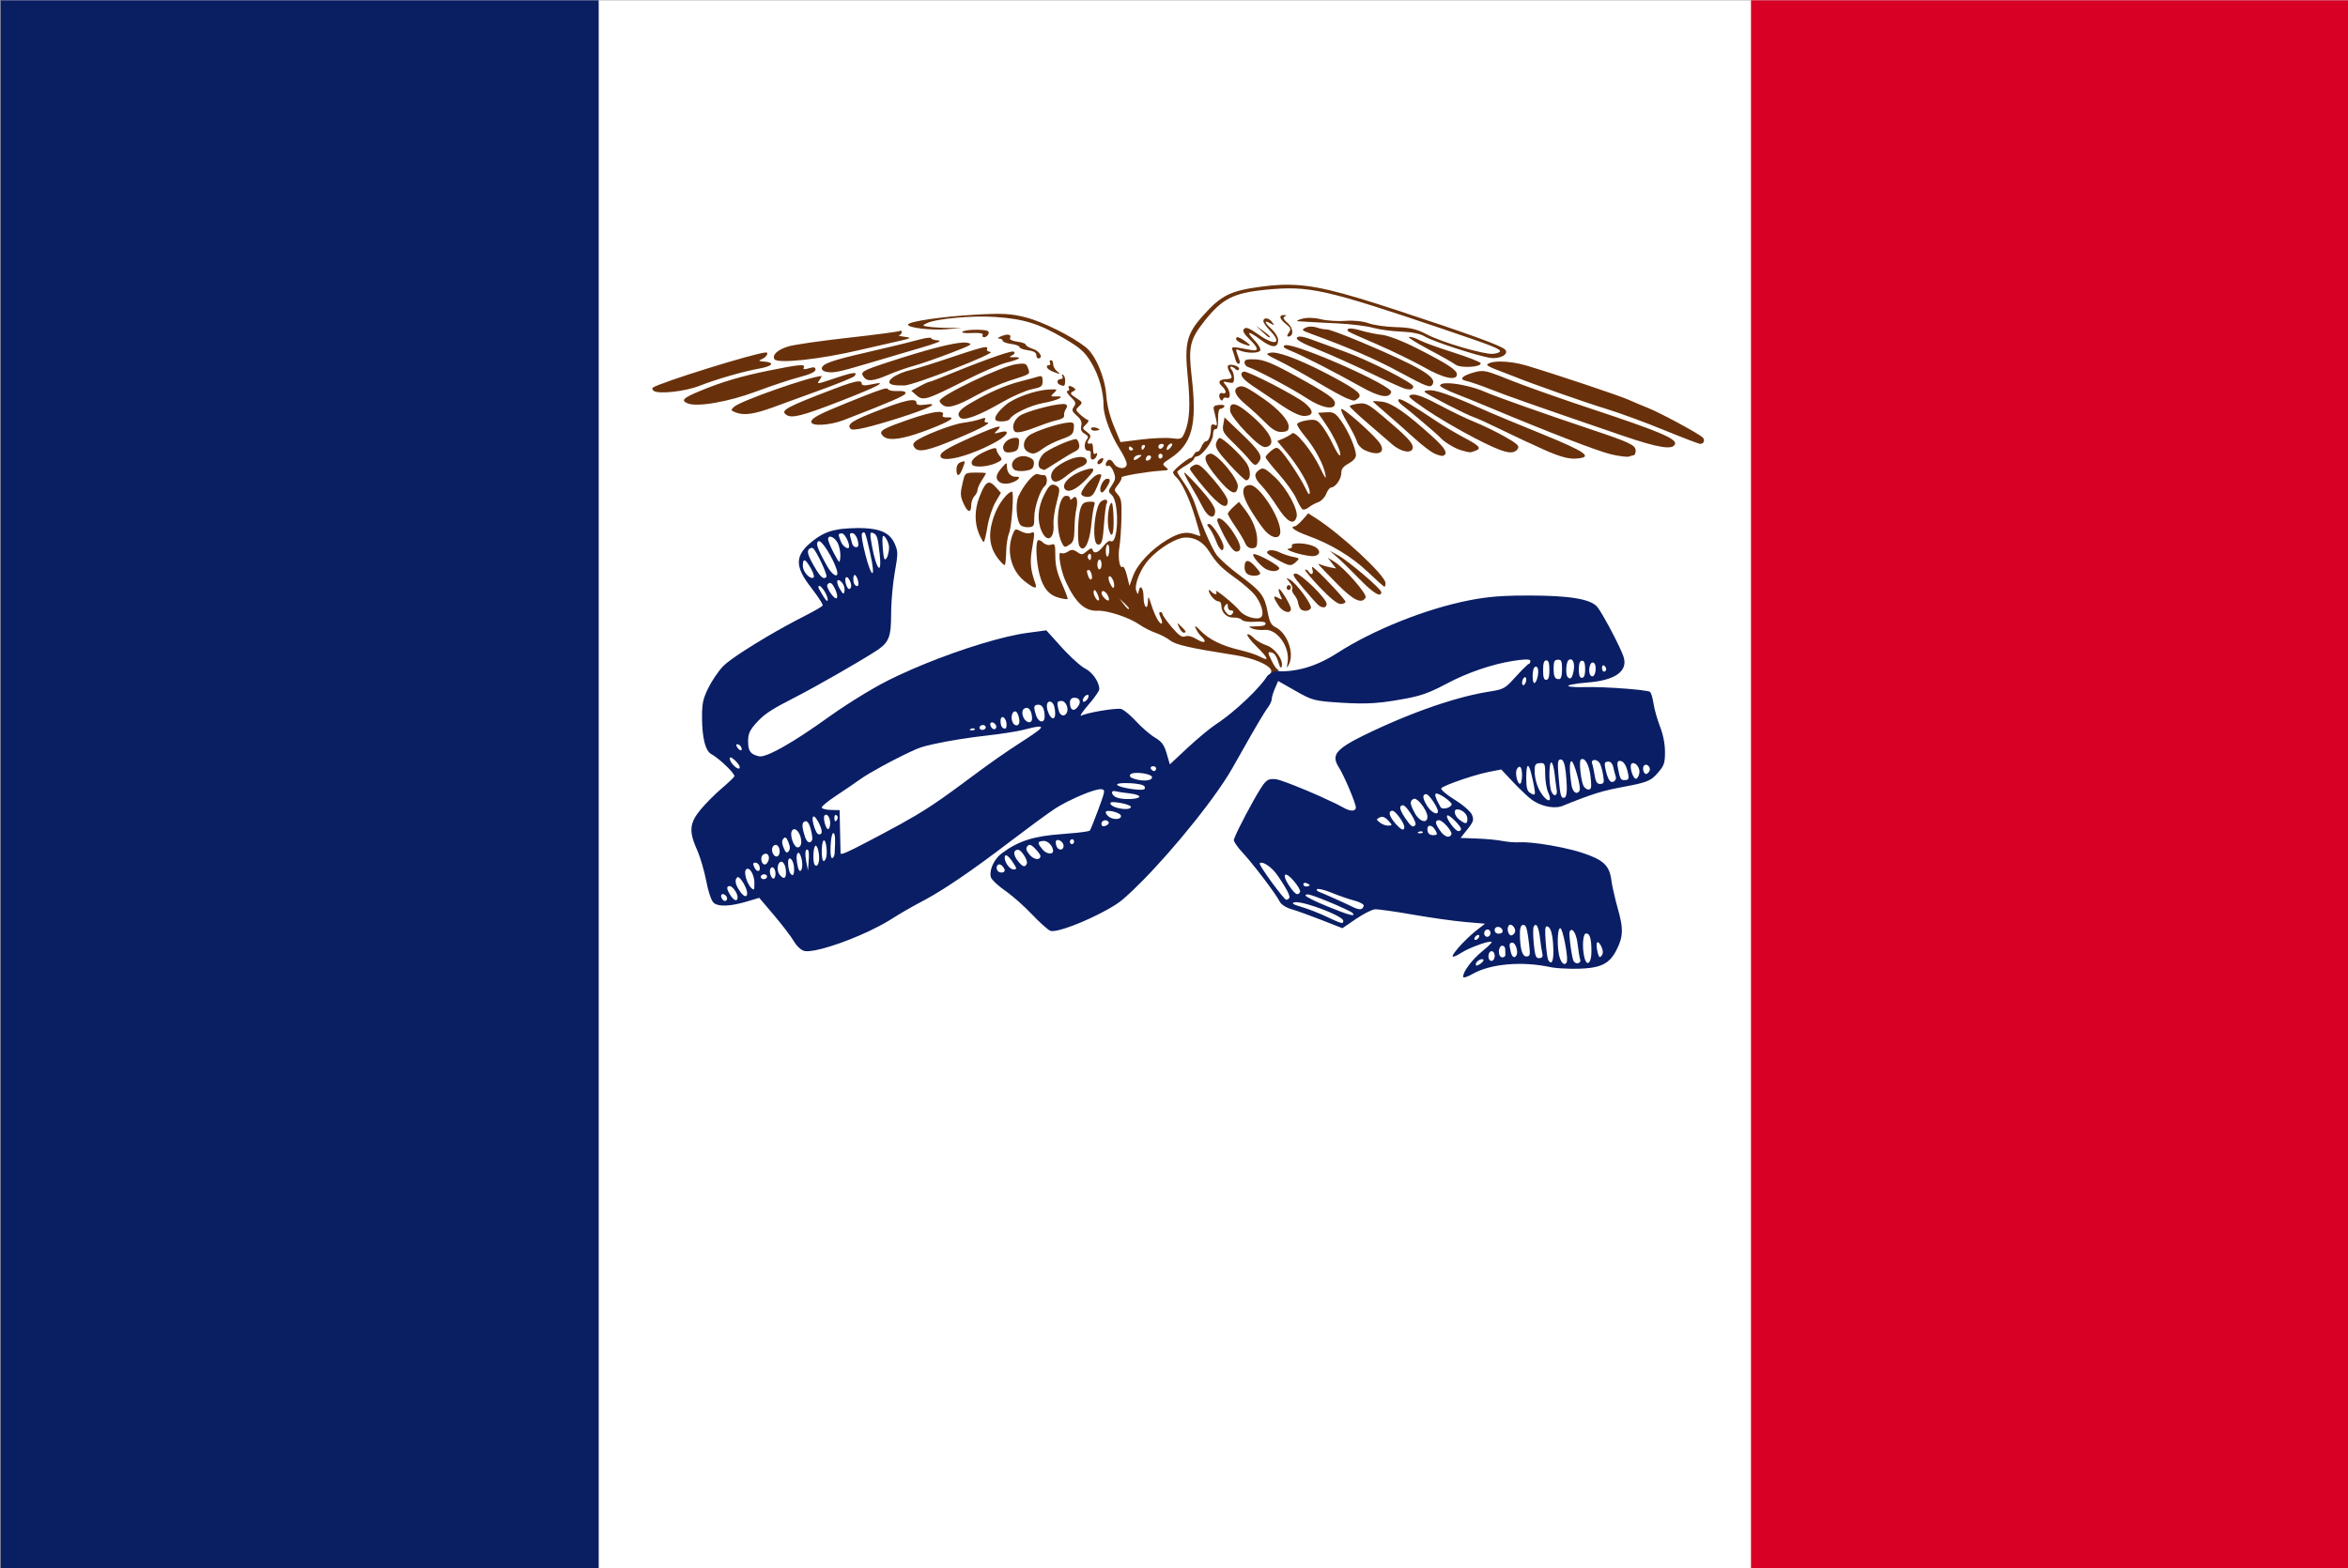 <svg height="477" viewBox="0 0 188.912 126.206" width="714" xmlns="http://www.w3.org/2000/svg"><rect x="0" y="0" width="188.912" height="126.206" fill="#808080" stroke="none"/><g transform="translate(-327.045 -4.892)"><path d="m25.494 103.139h0s.002.001.002.001-.003 0-.003 0.0.001-.001.001-.001" fill="none" stroke="#000" stroke-width=".265"/><g transform="matrix(.93 0 0 .93 88.033 -105.736)"><path d="m373.388 175.264 14.737-4.348 6.523.242v4.348l-9.301-.362-7.852 3.744-3.382-.604z" fill="#0a1f62" fill-rule="evenodd"/><path d="m320.158 176.486 11.219-6.06 1.161 4.641-11.606 6.446 1.548 4.384 8.382-5.802 12.122-5.673 6.319 4.641-12.767 3.352-16.894 12.506-1.934-5.673 3.869-3.352.258-1.934-1.548-3.481z" fill="#0a1e65" fill-rule="evenodd" stroke="#000" stroke-width=".282"/><path d="m257.054 118.979h203.173v135.733h-203.173z" fill="#fff"/><path d="m408.484 118.979h51.743v135.733h-51.743z" fill="#d80025"/><path d="m257.054 118.979h51.743v135.733h-51.743z" fill="#0a1f62"/><path d="m368.292 143.593c-.151.001-.302.005-.454.011v0c-.561.023-1.133.079-1.756.162-2.636.352-3.429.747-4.984 2.481-1.431 1.595-1.634 2.394-1.344 5.291.246 2.458.171 3.844-.261 4.837-.255.586-.305.608-1.14.503-.481-.06-1.67-.01-2.644.112l-1.771.222-.566-1.37c-.363-.878-.601-1.84-.663-2.681-.115-1.567-.933-3.49-1.769-4.154-1.196-.952-3.738-2.216-5.204-2.589-1.285-.327-2.003-.365-4.359-.232-2.906.164-5.822.596-5.822.863 0 .273 2.035.513 3.351.396l1.289-.115-1.092-.001c-.6-.001-1.378-.043-1.728-.094-.6-.087-.612-.105-.211-.305.786-.392 3.916-.682 5.906-.548 2.488.168 3.786.567 5.944 1.829 1.455.851 1.828 1.182 2.398 2.128.665 1.105 1.064 2.516 1.064 3.758 0 .837.641 2.543 1.396 3.718.333.518.605 1.095.605 1.283 0 .512-.816.475-1.127-.051-.153-.258-.351-.373-.477-.276-.286.222-.277.626.012.497.125-.056.329.171.454.504.197.528.18.677-.132 1.156-.351.538-.351.557-.016.876.68.647.556 4.418-.13 3.966-.092-.061-.358.136-.59.436-.456.589-.831.718-.946.325-.051-.176-.192-.141-.494.121-.378.329-.465.336-.841.073-.325-.228-.504-.235-.798-.035-.209.142-.472.197-.585.122-.333-.219-.059 1.488.397 2.475.848 1.837 1.659 2.574 2.772 2.521.839-.04 2.738.591 3.594 1.194.35.247.982.569 1.403.716.422.147.995.446 1.273.665.478.375 1.775.668 5.601 1.265 1.579.247 2.996.846 3.132 1.326.026.091-.033.247-.149.443.227-.194.527-.389.857-.443-.237-.086-.402-.304-.643-.787-.372-.745-.383-.833-.098-.785.322.054.499.318.731 1.085.079.262.157.315.211.144.172-.545-.581-1.59-1.318-1.83-.394-.128-.902-.423-1.127-.655-.226-.232-.462-.359-.527-.28-.064.078.307.56.825 1.069 1.009.993 1.102 1.298.255.84-.289-.156-1.054-.408-1.7-.56-1.577-.37-2.685-.911-3.426-1.671-.44-.451-.559-.508-.419-.202.107.235.323.543.478.683.539.487.279.666-.374.257-.397-.248-.799-.35-1.017-.257-.273.116-.555-.078-1.163-.798-.441-.523-.802-1.033-.802-1.133 0-.1-.085-.177-.188-.171-.125.007-.12.155.015.439.112.235.167.472.123.525-.149.182-.586-.566-.891-1.527-.263-.827-.306-.876-.318-.364-.02.847-.378.507-.378-.36 0-.775-.289-1.166-.413-.558-.072.355-.084.356-.219.004-.201-.525.384-1.956 1.126-2.754.882-.949 2.302-1.811 3.057-1.855.853-.05 1.597.369 2.115 1.191.644 1.023 1.061 1.444 2.306 2.335.632.452 1.369 1.094 1.637 1.427.55.68.834 1.603.588 1.902-.28.341-1.465.014-1.884-.52-.431-.55-2.244-2.021-2.045-1.659.164.298-.139.296-.41-.002-.334-.368-.26.076.083.495.166.202.411.362.546.354.135-.008.245.169.245.393 0 .58.489 1.041 1.068 1.007.273-.016.592.077.709.206.117.129.625.2 1.128.157.503-.043.915.012.915.121 0 .216-.169.264-1.0.282-.508.011-.517.024-.135.19.226.098.697.149 1.048.113 1.09-.111 2.228 1.506 1.99 2.827-.089.494-.074.524.1.196.528-.996-.12-2.784-1.192-3.288-.312-.146-.478-.475-.617-1.221-.274-1.463-.572-1.862-2.387-3.197-.891-.655-1.822-1.486-2.068-1.847-.468-.683-1.292-2.629-1.818-4.293-.169-.533-.588-1.362-.932-1.843-.344-.481-.626-.932-.627-1.001-.001-.069.326-.316.726-.549.4-.233.728-.503.728-.602 0-.098.105-.185.233-.193.441-.026 1.405-1.304 1.405-1.863 0-.319.093-.523.227-.499.155.027.223-.245.212-.856-.01-.596.062-.9.217-.909.128-.007.276-.097.329-.199.053-.102-.151-.161-.453-.132-.458.045-.532.123-.448.47.328 1.348.328 1.359.028 1.243-.21-.081-.293.008-.293.314 0 .616-.188 1.105-.431 1.119-.116.007-.291.22-.39.473-.099.254-.252.445-.341.424-.089-.021-.229.093-.312.253-.083.16-.214.295-.293.3-.238.016-1.508 1.058-1.508 1.238 0 .092.128.283.284.424.469.424 1.149 1.878 1.629 3.486.249.834.453 1.546.453 1.581 0 .035-.21-.017-.467-.115-.738-.282-1.37-.161-2.41.46-1.355.81-2.578 2.106-2.948 3.124l-.315.865-.214-.89c-.118-.49-.289-.832-.382-.76-.258.2-.422-.856-.27-1.737.075-.433.153-1.539.175-2.458.033-1.407-.016-1.731-.312-2.057-.347-.382-.347-.392.031-.88.21-.271.339-.541.286-.599-.104-.115 2.245-.516 3.429-.585.67-.039.705-.067.392-.314-.323-.255-.301-.298.374-.739 1.928-1.259 2.359-2.892 1.873-7.099-.295-2.555-.151-3.196 1.069-4.75 1.552-1.977 2.522-2.479 5.328-2.757 3.741-.371 5.118-.065 15.463 3.436 4.307 1.458 4.965 1.723 4.794 1.93-.068.083-.345.164-.614.18-.815.048-4.375-.998-5.636-1.656-.949-.495-1.489-.625-2.729-.655-.85-.021-1.914-.173-2.365-.338-.481-.176-1.306-.262-2.001-.207-.65.051-1.61-.012-2.133-.14-.588-.144-1.213-.158-1.637-.038-.378.107-.524.203-.324.214.2.011.61.036.91.057.3.021 1.446.08 2.547.132 1.101.052 2.452.22 3.002.374.55.154 1.654.303 2.452.332.911.033 1.667.188 2.032.417.668.418 4.702 1.732 5.709 1.86.852.108 1.621-.34 1.245-.726-.331-.34-3.148-1.362-9.452-3.431-4.935-1.62-7.192-2.191-9.457-2.175zm-.216 2.625c-.464.003-.389.333.175.777.425.334.459.437.25.741-.168.244-.178.35-.033.341.475-.028.435-.731-.065-1.164-.364-.315-.436-.475-.258-.567.173-.09.152-.128-.07-.127l-0.0 0zm-1.545.291c-.023 0-.044.003-.065.008-.097.023-.163.099-.163.231 0 .127.246.483.546.791 1.141 1.169.472 1.395-1.01.341-.739-.526-1.058-.649-1.207-.467-.15.182-.027.417.461.89.792.767.845 1.068.164.943-1.773-.328-1.75-.329-1.6.085.077.214.182.554.232.754.05.2.173.359.272.353.099-.006.13-.15.07-.32-.06-.17-.166-.465-.233-.656-.099-.28-.055-.316.228-.19.597.265 1.664.276 1.798.017.07-.135-.134-.511-.458-.843-.839-.86-.585-.902.506-.085.976.732 1.506.733 1.506.005 0-.225-.246-.635-.546-.91-.645-.592-.712-.846-.137-.525.371.208.386.197.16-.108-.154-.208-.364-.316-.523-.314zm-31.61 1.055c-.018.002-.037.011-.057.026-.081.062-2.086.329-4.458.592-2.371.263-4.716.602-5.209.754-.924.284-1.405.724-1.199 1.098.233.423 4.033.011 7.464-.81.7-.168 2.01-.467 2.911-.666 1.488-.329 1.571-.37.91-.455-.4-.051-.625-.113-.5-.137.125-.024.228-.144.228-.267 0-.092-.037-.142-.09-.136zm6.25-.068c-.412.018-.772.077-.884.152-.161.107.16.159.784.126.657-.034 1.014.027.944.162-.062.12.006.21.152.202.145-.008.309-.152.363-.319.076-.234-.139-.309-.936-.328-.142-.003-.286-.002-.423.005zm24.496-.345.546.512c.56.525.637.575.637.417 0-.05-.266-.279-.591-.51zm4.739.064c-.169.004-.328.035-.452.096-.383.186-.342.232.467.528 3.331 1.218 5.544 2.175 7.609 3.291 2.485 1.342 2.732 1.431 2.927 1.053.323-.625-1.161-1.496-6.148-3.606-1.477-.625-2.836-1.127-3.02-1.116-.185.011-.579-.064-.876-.167-.16-.055-.338-.081-.506-.078zm-26.243.7c-.134 0-.315.042-.526.127-.292.118-.387.215-.212.214.175-.001.318.082.318.183 0 .101.327.226.728.276.4.051.728.174.728.274 0 .1.327.223.728.274.471.06.728.203.728.406 0 .173.082.309.182.304.454-.027.117-.632-.455-.817-.35-.114-.637-.282-.637-.374 0-.092-.331-.21-.736-.261-.405-.051-.69-.183-.634-.292.106-.205.011-.316-.212-.315zm-6.817.267c-.224.018-.602.094-1.028.213-.683.19-2.649.667-4.37 1.061-3.016.691-3.85.993-3.85 1.394 0 .103.143.223.318.266.619.151 1.073.063 3.684-.714 1.451-.432 3.539-1.049 4.639-1.371 1.39-.406 1.821-.596 1.41-.618-.325-.018-.591-.107-.591-.198 0-.034-.078-.043-.213-.033zm36.422-.799c-.063.004-.106.015-.123.036-.164.199-.308.122 2.484 1.333 1.351.586 3.193 1.485 4.093 1.996 1.654.94 2.82 1.19 2.82.605 0-.381-.782-.892-3.429-2.242-1.22-.622-2.505-1.121-3.029-1.177-.5-.053-1.339-.224-1.863-.381-.393-.117-.764-.181-.953-.17zm-33.455 1.214c-.953.043-3.17.62-6.344 1.656-2.411.787-2.574.884-2.244 1.326.313.419.821.371 2.159-.203.607-.26 1.579-.602 2.162-.76.582-.158 1.996-.647 3.142-1.087 1.928-.74 2.037-.809 1.455-.919-.084-.016-.194-.02-.33-.014zm23.731-.461c-.072.008-.104.063-.104.164 0 .094.225.26.5.37.791.316.91.253.318-.166-.367-.26-.595-.38-.714-.368zm5.433-.054c-.132-.002-.22.027-.27.087-.132.161.409.471 1.774 1.019 1.08.433 3.151 1.362 4.602 2.063 1.451.701 2.802 1.311 3.002 1.354.473.103.66.045.682-.209.026-.292-3.806-2.244-5.867-2.988-.951-.343-2.24-.814-2.865-1.047-.494-.183-.837-.275-1.058-.279zm9.436.023c-.18.015.561.494 1.646 1.066 1.085.572 2.149 1.174 2.365 1.338v0c.426.324 2.239.223 2.176-.121-.02-.106-1.084-.525-2.365-.931-1.281-.406-2.592-.882-2.912-1.058-.32-.176-.73-.308-.91-.294zm-36.705.895c-.352.035-1.194.298-2.886.87-1.419.48-2.95.959-3.4 1.066-1.547.366-2.505 1.116-1.683 1.317.175.043.628.07 1.006.062.813-.019 8.053-2.84 7.452-2.904-.227-.024-.365-.135-.307-.246.064-.125.03-.186-.181-.165zm-18.956.455c-.988.058-9.209 2.62-9.773 3.046-.086.065-.045.193.091.285.441.298 2.718.041 3.957-.447 1.459-.575 3.742-1.234 5.159-1.488 1.147-.206 1.385-.523.455-.605-.537-.048-.554-.069-.182-.238.369-.167.582-.569.293-.552zm21.371-.082c-.45.007-2.94.909-6.221 2.258-.487.2-.947.367-1.023.372-.076.005-.454.179-.839.388l-.7.38.443.39c.57.502.863.414 4.167-1.254 1.445-.729 3.075-1.437 3.623-1.572 1.14-.282 1.433-.488.658-.465-.434.013-.467-.017-.179-.164.245-.125.286-.224.134-.324-.011-.008-.033-.011-.063-.011zm23.607-.554c-.036.003-.064.009-.084.02-.211.109-.063.243.524.475.969.383 3.809 1.836 6.075 3.109 1.585.89 2.45 1.044 2.612.465.151-.544-8.017-4.153-9.127-4.068zm-1.112.641c-.054-.001-.103.002-.146.01-.542.093-.5.136.697.722.7.343 2.17 1.158 3.266 1.812 1.096.654 2.242 1.286 2.547 1.405.698.271.685.271.997.024.412-.326.033-.667-1.94-1.743-2.45-1.337-4.607-2.219-5.423-2.229zm-40.765 1.1c-.071-.004-.161-0-.273.01-.45.039-1.255.187-2.589.458-2.382.484-4.068.985-5.944 1.765-1.444.601-1.654.808-1.077 1.061.809.355 3.556-.119 5.989-1.034 1.251-.47 2.909-1.02 3.684-1.223.959-.25 1.41-.462 1.41-.66 0-.216-.146-.245-.569-.113-.395.124-.531.105-.444-.063.063-.122.025-.191-.188-.202zm21.566-.438v0c-.106.006-.142.103-.08.215.062.112.026.209-.08.216-.372.022-.188.354.307.552.679.271.736.265.364-.041-.175-.144-.318-.417-.318-.607 0-.19-.086-.341-.193-.335zm-2.54.301c-.123.004-.275.022-.469.048-1.286.175-6.623 2.734-6.623 3.176 0 .099.143.273.318.385.443.283 1.219.046 2.888-.882.788-.438 2.047-.993 2.797-1.234 1.937-.621 1.834-.553 1.655-1.091-.105-.313-.199-.415-.567-.402zm19.77-.376c-.368.016-.481.094-.481.276 0 .17.143.349.318.398.627.175 3.799 1.861 5.044 2.681 1.311.864 2.461 1.08 2.461.464 0-.419-.623-.853-3.473-2.42-1.897-1.043-2.691-1.368-3.411-1.395-.185-.007-.335-.009-.458-.003zm-34.32 1.194c-.242.019-.709.149-1.433.392-1.8.604-1.763.598-1.479.186.125-.181.196-.327.159-.325-1.078.068-7.007 2.155-7.563 2.662-.309.283-.302.312.126.486.706.288 1.593.165 3.275-.452.851-.312 2.734-1 4.185-1.528 1.451-.528 2.715-1.045 2.808-1.149.18-.2.164-.291-.077-.272zm32.577-.717c-.072.009-.13.032-.163.072-.059.072-.009.31.113.528.312.56.287.609-.325.645-.598.035-.696.267-.273.649.15.136.273.34.273.454 0 .114-.123.16-.273.102-.28-.108-.383.322-.14.59.073.08.16.049.194-.07.034-.119.178-.17.322-.115.372.144.334-.558-.057-1.048-.31-.388-.305-.395.182-.287.437.098.5.05.5-.377 0-.269-.098-.597-.218-.729-.121-.134-.138-.245-.037-.251.1-.006.271.087.38.207.126.139.238.14.308.005.098-.189-.473-.412-.784-.374zm23.361-.283c-.094.001-.185.004-.27.01-.412.026-.719.111-.837.255-.051.061.302.256.783.433.481.177 1.162.44 1.512.583 1.501.616 6.075 2.225 8.005 2.815 1.151.352 3.402 1.178 5.003 1.835 1.601.657 3.009 1.195 3.128 1.196.327.002.446-.358.191-.58-.426-.37-3.683-2.123-4.668-2.514-.542-.215-1.32-.542-1.728-.727-.783-.355-6.219-2.176-8.839-2.961-.774-.232-1.62-.349-2.28-.344zm-37.88 1.122c-.03.006-.023.055.026.144.077.14.015.243-.154.253-.339.02-.378.365-.056.496.382.156.422.13.45-.304.015-.231-.062-.478-.171-.55-.045-.029-.076-.042-.095-.039zm-1.888.142c-.054.002-.122.017-.206.044-.225.071-.916.258-1.536.417-1.276.327-2.656.927-4.245 1.847-1.006.582-1.272.931-.966 1.268.309.341 1.557-.113 3.699-1.345.851-.489 1.976-.98 2.502-1.091.855-.18.955-.255.955-.713 0-.316-.041-.432-.203-.427zm17.626-.399c-.015-0-.028.001-.036.004-.416.185-.155.609.744 1.211.516.346 1.618 1.087 2.448 1.647l0-0c1.032.697 1.7 1.008 2.109.984.786-.046.778-.47-.022-1.13-.766-.633-4.761-2.692-5.244-2.716v-0zm-33.34.85c-.323.004-.971.209-2.132.652-4.145 1.58-4.679 1.871-4.125 2.246.479.324 1.343.106 4.608-1.162 3.36-1.305 4.311-1.811 2.776-1.477-.587.128-.857.111-.857-.053 0-.136-.077-.207-.27-.205zm53.792-.889c-.165.013-.328.05-.525.105-1.088.299-1.369.616-.671.756.29.058 1.222.38 2.073.716 1.466.579 3.866 1.422 11.371 3.995 3.173 1.088 4.435 1.286 4.592.722.123-.44-1.496-1.123-6.928-2.921-2.885-.956-6.221-2.135-7.413-2.62-1.494-.609-2.005-.791-2.499-.752zm-51.413 1.506c-.302.013-1.101.318-3.382 1.238-2.444.986-3.093 1.332-3.093 1.652 0 .401 1.608.308 2.826-.163 4.01-1.55 5.262-2.093 5.322-2.304.044-.156-.195-.229-.663-.202-.403.024-.78-.044-.838-.15-.027-.049-.072-.076-.173-.072zm15.849-.214c-.082.01-.105.079-.037.203.062.112.005.213-.126.225-.131.012-.005.245.279.518.442.424.483.548.278.846-.204.297-.168.411.25.772.353.305.461.551.387.883-.074.331.01.523.298.685.293.165.347.291.199.471-.293.357-.247 1.007.071.989.15-.008.264.056.252.143-.012.088-.012.285 0 .439.026.342.423.196.534-.197.048-.17-.003-.22-.125-.125-.132.103-.206-.033-.206-.381 0-.297-.061-.525-.137-.507-.358.087-.433-.028-.22-.338.195-.284.165-.391-.186-.655-.407-.307-.409-.325-.074-.643.238-.227.276-.354.12-.412-.124-.046-.41-.256-.637-.465-.398-.368-.4-.392-.072-.706.323-.309.309-.344-.263-.714-.512-.331-.553-.414-.278-.552.255-.128.272-.197.081-.327-.166-.112-.306-.161-.388-.152zm-1.373.289c-.112-0-.266.008-.467.019-1.131.066-2.945.721-3.647 1.317-.688.584-1.025 1.071-.9 1.299.127.23 1.117.167 1.244-.079.221-.428 1.755-1.162 2.85-1.364 1.317-.243 2.058-.614 1.165-.583-.52.018-.529.003-.193-.312.245-.229.284-.298-.052-.298zm16.263-.264c-.045-.002-.088.002-.129.01-.047.009-.093.024-.14.044-.511.218-.278.768.647 1.529.449.369 1.201 1.06 1.671 1.535.64.647 1.002.855 1.445.83.475-.026.591-.117.591-.465 0-.541-.879-1.514-2.183-2.416-1.133-.784-1.585-1.055-1.902-1.067zm17.899-.265c-.118-.003-.225-0-.318.008-.248.023-.397.089-.397.204 0 .094.593.403 1.319.685.726.282 1.974.788 2.775 1.124 5.128 2.155 9.615 3.886 10.721 4.137.708.16 1.395.245 1.528.187.133-.057.318-.108.41-.114.092-.006.167-.186.167-.4 0-.476-.507-.714-4.002-1.882-3.781-1.264-8.158-2.815-9.006-3.19-1-.442-2.372-.738-3.197-.759zm-46.4 1.463c-.437.012-1.263.259-2.561.757-2.647 1.016-3.121 1.315-2.744 1.729.183.202 1.546-.109 4.277-.976 2.524-.801 3.532-1.319 2.185-1.123-.536.078-.773.03-.773-.157 0-.16-.122-.237-.384-.23zm44.895-.855c-.096-.003-.184 0-.26.007-.228.019-.349.073-.286.141.211.224 3.688 2.01 4.226 2.17.238.071 1.302.556 2.365 1.077 1.063.521 2.752 1.312 3.752 1.757 1.291.574 2.07.796 2.683.763 1.637-.088 1.003-.555-2.911-2.146-2.076-.844-4.102-1.683-4.503-1.864-2.801-1.266-4.462-1.891-5.067-1.905zm-1.482.373c-.056-.003-.106-0-.149.008-.463.089-.35.21 1.183 1.27.932.645 2.83 1.76 4.218 2.48 2.527 1.309 3.344 1.515 3.738.942.171-.249-.037-.447-1.125-1.063-.734-.416-1.904-.984-2.599-1.262-.695-.278-2.082-.946-3.083-1.485-1.067-.575-1.789-.87-2.183-.89zm-30.35.814c-.822.013-3.272.662-3.775 1.046-.507.387-.693 1.011-.398 1.336.161.178.875.014 2.185-.503.526-.207 1.222-.432 1.547-.498.351-.072.569-.227.538-.382-.029-.143.037-.39.145-.548.141-.205.141-.324.001-.416-.041-.027-.125-.037-.242-.035zm29.1-.412c-.038-.001-.065.009-.08.029-.069.087.07.299.309.472.47.339 3.145 2.614 3.294 2.803.283.356 1.281.967 1.826 1.116.808.222.745.219 1.219.044.571-.211.381-.429-1.012-1.163-.668-.352-1.747-.995-2.397-1.429-2.014-1.344-2.889-1.866-3.16-1.871zm-14.405.44c-.198.027-.277.226-.232.597.032.262.648 1.078 1.382 1.832.953.978 1.438 1.334 1.727 1.27.963-.216.36-1.376-1.533-2.954-.637-.531-1.089-.78-1.344-.745zm12.169-.28c-.04.002-.063.006-.063.014 0 .03.553.527 1.228 1.105.675.578 1.751 1.53 2.391 2.115.639.585 1.417 1.178 1.728 1.316.311.139.642.222.736.185.458-.18.199-.642-.933-1.667-2.276-2.059-3.512-2.915-4.354-3.014-.328-.038-.612-.058-.733-.053l-0.0 0zm-37.688.939c-.492.029-1.376.26-2.602.687-1.847.642-2.35.892-2.307 1.146.03.178.259.382.508.452.647.182 1.844-.077 3.729-.81 1.761-.684 2.3-1.049 1.481-1.001-.276.016-.455-.061-.398-.173.116-.225-.029-.324-.411-.301zm36.588-.738c-.072.004-.148.012-.23.023-.404.056-.734.157-.734.225-0.0.068.662.694 1.471 1.39.809.696 1.803 1.556 2.208 1.909.798.696 1.779.836 1.779.255 0-.393-.525-.943-2.496-2.613-1.175-.996-1.495-1.211-1.998-1.189zm-1.668.483c-.115.007.11.539.499 1.183.389.644.766 1.39.837 1.657.071.267.388.601.704.741 1.296.578 1.913.1 1.094-.847-.78-.902-2.896-2.749-3.134-2.735zm-30.927.784c-.07.009-.175.04-.317.093-.29.109-.97.255-1.512.324-.97.124-3.71 1.208-4.158 1.645-.173.169-.178.293-.023.501.335.449 1.162.271 3.688-.792 2.188-.92 3.098-1.426 2.502-1.391-.126.007-.171-.099-.1-.236.058-.112.036-.16-.081-.145zm29.821-.502c-.065-.001-.135.002-.213.006l-.718.042.727 1.074c.741 1.094 1.403 2.598 1.151 2.612-.077.005-.344-.43-.594-.964-.25-.535-.671-1.247-.936-1.583-.429-.544-.574-.597-1.319-.485-.461.069-.838.225-.838.345s.315.597.7 1.058c.844 1.012 1.6 2.428 1.751 3.282.082.462-.029.328-.426-.512-.7-1.481-2.178-3.313-2.455-3.044-.113.11-.449.305-.745.433l-.538.232.823.991c1.056 1.274 1.982 2.879 1.982 3.435 0 .313-.109.206-.388-.383-.427-.898-1.779-2.92-2.22-3.318-.228-.206-.363-.183-.745.13-.257.21-.467.455-.467.544 0 .089.512.738 1.137 1.444.625.705 1.301 1.65 1.501 2.099.2.449.445.879.544.955.099.076.345.006.546-.156.201-.162.577-.368.835-.457.258-.089.563-.406.679-.706.115-.299.307-.55.426-.557.378-.022.882-.732.882-1.242 0-.363.167-.582.637-.837.397-.216.636-.488.633-.725-.006-.579-.657-2.082-1.284-2.963-.423-.594-.613-.748-1.067-.753zm-9.015.448-.112.623c-.099.551-.006.727.817 1.518.51.492 1.131 1.144 1.38 1.448.519.635.61.657.907.224.323-.47.038-.913-1.573-2.455zm-13.346.437c-.044-0-.094.002-.15.006-.839.055-2.987.77-3.449 1.148-.506.414-.56 1.083-.111 1.36.458.282.678.239 1.357-.265.333-.247 1.053-.608 1.602-.802.864-.306 1.005-.428 1.055-.914.044-.429.006-.533-.304-.533zm-6.186.363c-.242.005-1.027.314-2.468.958-2.138.955-2.729 1.344-2.548 1.672.284.516 2.821-.199 4.878-1.374.984-.562 1.13-1.014.249-.772-.552.152-.568.141-.238-.17.222-.209.273-.316.127-.313zm8.202.057c-.13-.002-.223.043-.223.122 0 .105.164.182.364.17.2-.012.364-.058.364-.103 0-.044-.164-.121-.364-.17-.05-.012-.098-.018-.141-.019zm-6.822.91c-.608.036-1.127.558-.981.989.085.253.284.325.697.253.476-.082.59-.203.644-.683.056-.493-0-.58-.36-.559zm5.302.112c-.55.032-2.498.919-2.842 1.293-.448.489-.54 1.128-.182 1.275.125.051.245.099.267.107.022.008.513-.291 1.092-.665.578-.374 1.27-.789 1.538-.922.369-.183.462-.345.388-.67-.054-.235-.171-.423-.261-.418zm12.428-.094c-.104.006-.244.211-.309.454-.095.353.14.727 1.149 1.831.698.763 1.354 1.383 1.46 1.376.396-.023.422-.869.045-1.46-.439-.689-2.067-2.218-2.344-2.201zm-4.166.474c.021.004.041.014.057.032.046.05-.042.219-.194.375-.173.176-.278.198-.278.058 0-.223.264-.494.415-.465zm-.859.031c.156-.009.233.081.171.201-.062.12-.189.222-.283.227-.094.006-.171-.085-.171-.201 0-.116.127-.218.283-.228zm-14.412.372v0c-.133-.002-.38.076-.745.237-.982.433-1.418.846-1.239 1.173.16.29 1.34.218 2.085-.126.535-.248.559-.298.3-.615-.155-.19-.282-.45-.282-.579 0-.059-.039-.09-.12-.091zm12.866-.282c.106-.006.142.087.08.206-.062.12-.148.219-.193.222-.044.002-.081-.09-.081-.206 0-.116.087-.216.193-.222zm-1.173.141c.022.003.046.013.071.029.1.066.182.162.182.213 0 .051-.082.097-.182.103-.1.006-.182-.09-.182-.213 0-.092.046-.141.111-.132zm-9.213.83c-.039-.001-.078 0-.117.003-.666.052-1.165.662-.728 1.143.117.129.54.186.941.129.584-.084.739-.195.784-.558.042-.344-.082-.501-.518-.652-.122-.042-.244-.062-.362-.065zm11.832-.212c.1-.006.182.084.182.2 0 .116-.082.216-.182.222-.1.006-.182-.084-.182-.2 0-.116.082-.216.182-.222zm-1.854.112c.265-.012.27.016.035.206-.356.288-.597.302-.455.026.062-.12.251-.224.42-.232v-0zm6.202-.114c-.019-.001-.036.001-.053.004-.681.153-.507.728.635 2.106 1.141 1.377 1.661 1.595 1.766.739.076-.621-1.76-2.818-2.348-2.849v-0zm-11.23.285c-.045-.001-.092 0-.142.004-.509.039-1.244.333-1.936.837-.473.344-.646.885-.379 1.18.222.244.607.111 1.292-.449.373-.305.903-.631 1.179-.725.275-.094.5-.295.5-.449 0-.262-.199-.39-.515-.398zm5.914-.139c.054.002.103.03.137.09.056.102-.02.248-.169.323-.149.075-.272.051-.272-.055 0-.179.126-.323.25-.353.018-.005.037-.006.055-.005zm-16.02.515c-.014-.002-.032-.001-.052.003-.056.01-.136.038-.242.077-.235.085-.364.309-.364.634 0 .658.251.627.517-.064.181-.47.242-.635.142-.649zm11.977-.275c-.038-.003-.091.012-.158.046-.158.08-.288.238-.288.351 0 .277.414.079.504-.241.028-.098.005-.151-.058-.155zm-8.335.455c-.06.014-.174.139-.389.386-.535.614-.575.983-.136 1.265.175.113.561.14.858.062.664-.176 1.059-.587.534-.557-.463.027-.801-.342-.801-.876 0-.197-.006-.294-.066-.28zm16.42.099c-.042.005-.082.018-.124.035-.221.094-.401.25-.401.346 0 .096.581.863 1.292 1.703 1.295 1.532 1.983 1.901 1.983 1.064 0-.235-.551-1.06-1.236-1.853-.899-1.04-1.223-1.333-1.513-1.295zm-9.085.351c-.128.008-.318.054-.568.134-1.217.389-2.059 1.227-1.666 1.659.292.321.949.025 1.751-.79.706-.718.869-1.028.484-1.004zm-10.29.354c-.604.022-.632.113-.793.794-.246 1.041-.237 1.227.09 1.941.335.731.632.77.632.084 0-.276.123-.626.273-.779.15-.153.273-.397.273-.541 0-.144.164-.513.364-.82.2-.307.363-.59.362-.629-.001-.04-.408-.065-.905-.057-.112.002-.21.004-.296.007zm25.094-.354c-.076.01-.148.046-.229.101-.518.351-.471.694.189 1.38.31.323.932 1.158 1.381 1.857.829 1.29 1.405 1.596 1.64.871.194-.597-.833-2.498-1.872-3.466-.62-.578-.881-.773-1.109-.742zm-19.478.463c-.355.024-1.19 1.023-1.599 1.944-.266.598-.184 1.98.144 2.444.098.139.414.239.702.223.49-.029.523-.085.523-.883 0-.823.529-2.386.907-2.679.279-.216.221-.964-.074-.946-.142.008-.385-.034-.54-.094-.019-.007-.041-.01-.064-.009zm5.43.032c-.032.001-.07.004-.113.006-.41.024-1.625 1.459-1.471 1.739.072.13.329.226.571.212.337-.02.526-.239.808-.931.385-.947.43-1.033.205-1.026zm7.33-.145c-.007-.003-.011-.002-.014.001-.037.045.217.556.566 1.136.348.58.816 1.42 1.039 1.867.456.914 1.067 1.086 1.065.3 0-.304-.47-.998-1.302-1.93-.671-.75-1.253-1.341-1.354-1.374zm-6.705.53c-.329.019-.705.808-.534 1.119.081.148.242.044.459-.295.406-.636.426-.844.076-.824zm-10.208.333c-.27.019-.504.412-.83 1.261-.416 1.085-.428 2.22-.033 3.158.169.4.355.725.413.722.059-.003.201-.591.317-1.304s.426-1.67.69-2.126l.479-.829-.483-.531c-.217-.238-.392-.361-.554-.35zm5.531.176c-.252.004-.457.279-.779.936-.529 1.077-.597 2.214-.185 3.113.475 1.038 1.116.641 1.02-.633-.028-.37.095-1.215.273-1.878.28-1.045.287-1.23.058-1.384-.149-.1-.273-.155-.387-.153zm17.039.034c-.758.044-.751.788.02 2.076.379.633.934 1.446 1.236 1.805l0-0c.651.777 1.385.853 1.385.144 0-1.241-1.857-4.07-2.641-4.024zm-20.57.57c-.371.022-1.111.965-1.466 1.869-.668 1.701-.559 2.941.352 4.048.205.249.42.45.477.446.058-.003.115-.513.127-1.132.012-.619.127-1.357.255-1.641.221-.492.441-3.601.254-3.59zm4.668.36c-.709.041-.969 2.784-.381 4.023.227.479.268.488.743.166.275-.186.356-.481.37-1.34.01-.605.077-1.341.149-1.636.192-.785.039-1.341-.28-1.016-.183.187-.251.192-.251.02 0-.13-.158-.227-.35-.216v-0zm3.359.344c-.106.012-.24.074-.374.196-.364.33-.658 2.199-.499 3.174.064.394.191.558.389.502.228-.064.319-.447.407-1.697.062-.888.166-1.717.231-1.842.119-.229.022-.352-.154-.333zm-1.199.166c-.047 0-.1.003-.159.006-.453.026-.608.153-.758.618-.217.674-.278 2.858-.09 3.2.376.683.881-.196 1.033-1.795.068-.717.182-1.473.254-1.68.095-.273.049-.352-.28-.349zm1.802.103c-.303.016-.464 1.722-.228 2.421.243.72.418.235.382-1.059-.021-.752-.09-1.365-.155-1.361zm11.004-.086-.48.434c-.264.239-.483.505-.486.591-.006.086.292.591.655 1.121.364.531.745 1.174.848 1.429.116.288.347.454.612.439.353-.021.426-.135.426-.665 0-.834-.378-1.799-1.041-2.659zm5.993.992-.49.555c-.269.305-.567.56-.662.565-.519.03-.022.404 1.055.793 2.054.743 3.844 1.821 5.26 3.169.741.706 1.386 1.281 1.432 1.278.047-.002.085-.15.085-.326 0-.648-3.804-4.193-6.024-5.614l-.657-.421zm-7.757.432c-.074.009-.117.069-.117.19 0 .107.299.761.664 1.453.432.819.782 1.251 1.001 1.239.528-.031.403-.658-.353-1.771-.47-.693-.973-1.136-1.194-1.111zm-.822.489c-.213.013-.208.08.033.374.162.198.421.704.577 1.126.276.749.641 1.018.641.472 0-.456-.972-1.989-1.251-1.972zm-16.705.478c-.092.014-.147.099-.221.264-.657 1.461-.254 3.242.948 4.197.845.671 1.135.735.946.21-.412-1.144-.482-1.848-.291-2.958.261-1.52.257-1.57-.118-1.41-.175.075-.543.013-.818-.136-.224-.122-.353-.179-.445-.166zm1.958.918c-.031.001-.056.012-.073.032-.212.259-.132 1.862.147 2.936.312 1.2.833 1.813 1.732 2.037.35.087.666.13.702.094.036-.036-.189-.64-.5-1.343-.417-.943-.565-1.569-.565-2.385 0-1.009-.033-1.095-.37-.973-.208.075-.512-.008-.697-.19-.135-.134-.282-.212-.376-.208zm5.972.382c.089-.005.151.228.137.519-.034.689-.299.705-.299.018 0-.29.073-.532.163-.537zm16.448-.101c-.352.008-.587.083-.509.223.062.112-.076.223-.307.246-.231.023.071.19.671.37.6.18 1.296.298 1.547.261.673-.099.56-.664-.182-.914-.396-.133-.866-.194-1.219-.187zm-17.997.906c.066-.002.113.079.113.215 0 .37-.109.431-.265.148-.057-.105-.021-.254.08-.333.025-.02.05-.029.072-.03zm15.635-.309c-.069.005-.128.02-.174.043-.266.134-.135.275.666.716 1.163.64 1.269.655 1.725.242.32-.29.302-.319-.283-.433-.344-.068-.885-.25-1.201-.407-.24-.119-.526-.178-.733-.161zm5.127.043.636.555c.35.305 1.226 1.161 1.946 1.902 1.19 1.223 1.875 1.633 1.875 1.121 0-.272-2.805-2.667-3.707-3.164zm-6.563.291c-.025.002-.044.009-.053.021-.127.155.735 1.128 1.158 1.306.509.214.959.183 1.093-.076.107-.208-1.823-1.279-2.198-1.251zm-13.359.475c.1-.006.182.179.182.411 0 .232-.082.426-.182.432-.1.006-.182-.179-.182-.411 0-.232.082-.427.182-.433zm19.74-.169.364.466.364.466-.455-.083c-.25-.045-.619-.146-.819-.225-.418-.163-.504-.267 1.401 1.679 1.373 1.402 2.115 1.749 2.431 1.138.146-.283-1.848-2.56-2.698-3.082l-.588-.36zm-6.929.289c-.167-.002-.257.173-.257.524 0 .359.132.583.402.683.221.082.554.094.739.027.304-.11.289-.176-.164-.697-.309-.356-.553-.536-.721-.538zm-13.741.779c.088-.005.204.178.256.407.112.491-.146.581-.306.106-.147-.434-.14-.502.05-.513zm19.337-.262c-.045-.004-.029.076.023.237.123.384-.136.524-.327.177-.062-.112-.198-.199-.304-.193-.105.006.449.685 1.232 1.51.924.973 1.569 1.49 1.84 1.474.229-.013.416-.098.416-.189 0-.167-1.721-2.038-2.533-2.753-.195-.172-.302-.259-.347-.263zm-17.534.801c.151-.008.395.419.399.755.004.389-.14.329-.369-.154-.112-.235-.151-.491-.088-.569.017-.021.037-.031.058-.032zm16.093-.23c-.328.019-.228.215.634 1.236.563.667 1.147 1.324 1.299 1.461.365.328.752.291.752-.073 0-.457-2.243-2.65-2.684-2.624zm-.765.398c-.025.014.061.121.249.356.191.238.293.499.227.58-.066.081.008.305.166.498.158.193.303.477.324.631.02.154.101.395.179.535.171.308.781.303.942-.007.137-.265-1.243-2.153-1.797-2.457-.144-.079-.235-.128-.273-.136-.008-.002-.013-.002-.017 0zm.174.601c-.1.006-.182.106-.182.222 0 .116.082.206.182.2.1-.006.182-.106.182-.222s-.082-.206-.182-.2zm-16.796.428c.058.006.135.107.225.296.125.263.191.522.148.576-.143.174-.532-.497-.452-.78.018-.065.046-.095.08-.092zm.726.085c.12-.002.304.148.424.402.107.226.127.414.043.419-.193.012-.589-.418-.589-.64 0-.123.05-.179.122-.181zm15.223-.176c-.005.001-.009.003-.013.007-.043.053.016.295.132.539.194.409.181.427-.168.231-.477-.268-.477-.102 0 .645.374.586 1.079.78 1.079.297 0-.292-.82-1.657-1.012-1.718l-.001 0c-.006-.002-.012-.002-.017-.002zm-13.798.836.409.378c.225.208.409.411.409.451 0 .169-.146.052-.472-.374zm9.296.448c.054-.016.074.057.074.227 0 .197.127.351.283.342.156-.009.233.081.171.201-.16.309-.374.284-.643-.076-.176-.236-.182-.374-.023-.568.06-.073.105-.115.137-.125zm-4.268 1.689c-.022.01.031.125.138.355.118.254.294.457.39.452.258-.015.219-.114-.215-.535-.194-.188-.291-.282-.313-.272z" fill="#69310b" stroke-width=".298"/><path d="m331.086 164.654v.002c-.469.006-.877.027-1.241.069-.091.011-.18.022-.265.036-.343.053-.647.128-.931.231-.213.077-.415.171-.613.282-.264.148-.522.329-.791.548-.279.226-.507.443-.683.658-.059.072-.111.143-.158.215-.047.071-.089.143-.124.215v.001c-.036.072-.066.144-.09.217-.024.073-.043.147-.056.222-.013.075-.019.15-.021.227 0 .077.003.154.013.234.01.08.026.16.047.243.043.166.108.339.197.522.044.091.095.185.15.282.035.061.076.125.116.188.023.037.043.071.068.109.134.204.291.42.471.651.372.476.686.927.859 1.22.103.175.155.294.138.328-.023.044-.202.165-.473.323-.271.158-.633.355-1.02.551-1.078.545-2.247 1.19-3.326 1.825-.719.423-1.398.841-1.983 1.222-.878.57-1.544 1.055-1.818 1.343-.414.435-.994 1.293-1.288 1.905-.114.237-.205.439-.276.628-.107.283-.171.538-.208.839-.037.301-.046.65-.043 1.122 0 .217.007.425.017.622.02.394.057.747.11 1.055.026.154.057.297.091.429.017.066.036.129.055.189v.001c.038.12.081.228.127.324v.001c.092.193.199.337.321.43v.001c.03.023.062.043.094.06.067.035.143.083.223.137.02.013.038.025.059.039.044.031.092.07.139.105.17.127.349.271.528.429.341.302.667.632.86.874v.001c.128.161.198.284.172.333-.014.027-.056.077-.121.145-.034.035-.087.087-.132.131-.041.041-.074.073-.123.121-.206.195-.475.437-.76.68-.285.243-.631.57-.958.901-.328.331-.637.665-.85.924-.235.286-.415.546-.542.799-.032.063-.06.126-.085.189-.05.126-.087.25-.111.378-.012.064-.021.127-.026.192-.027.325.025.671.156 1.077.052.162.117.334.193.519.038.092.08.187.124.286.033.074.069.157.104.248.107.274.222.62.331.988.145.49.28 1.018.367 1.467.025.126.05.248.076.365.026.117.053.228.08.335.054.213.111.404.167.568.056.164.113.303.169.411.056.108.11.185.162.227.052.043.114.08.185.111.106.046.233.079.378.098.048.006.099.011.151.015.211.014.454.004.726-.03.136-.017.28-.04.43-.069.3-.057.628-.139.98-.243l1.083-.322 1.275 1.503c.175.207.355.425.53.643.35.436.68.869.916 1.201.118.166.213.307.274.411.066.111.138.216.215.312.115.144.24.266.362.358.082.061.162.109.238.14.038.016.076.027.111.034.033.006.07.011.11.014.197.015.469-.013.794-.074.391-.074.859-.197 1.37-.358 1.023-.321 2.217-.789 3.305-1.302.304-.143.596-.291.877-.439.112-.059.221-.117.327-.176.266-.147.52-.294.747-.44.673-.432 1.819-1.095 2.546-1.474.692-.36 1.469-.818 2.348-1.387 1.172-.758 2.528-1.713 4.112-2.896.396-.296.807-.605 1.232-.93.706-.539 1.431-1.08 2.082-1.56.087-.064.186-.138.269-.199v-.001c.71-.52 1.289-.932 1.566-1.111.308-.198.679-.406 1.07-.605.252-.128.511-.249.768-.364.342-.154.681-.297.985-.41.178-.066.345-.123.495-.168.138-.042.26-.074.367-.095.067-.013.13-.023.182-.028.045-.004.083-.003.115.001.045.006.084.011.117.021.033.009.059.022.079.041.01.01.019.021.025.034v.001c.007.013.012.028.015.045v.001c.032.174-.112.582-.487 1.601-.343.932-.676 1.758-.74 1.836-.016.019-.096.043-.227.068-.393.075-1.243.168-2.193.235-2.421.169-3.758.595-5.19 1.658-.255.189-.477.446-.646.725-.084.139-.155.284-.21.428v.001c-.073.192-.118.384-.128.562-.005.089 0 .175.012.255.006.04.015.079.026.116.063.208.618.728 1.234 1.156.077.053.161.115.249.182.266.202.578.461.892.739.419.37.843.773 1.171 1.12.328.347.671.682.959.94.288.258.522.441.632.486.021.008.045.015.073.019.028.005.059.007.093.008.137.002.324-.025.547-.078.335-.079.754-.214 1.213-.386.971-.364 2.118-.893 3.041-1.413.241-.136.47-.271.672-.402.245-.158.456-.311.622-.453.542-.464 1.155-1.049 1.805-1.712.216-.221.437-.451.66-.688.111-.117.224-.241.335-.362.34-.367.683-.743 1.028-1.134 1.606-1.817 3.223-3.838 4.416-5.539.341-.486.647-.946.908-1.367.131-.211.25-.412.357-.602 1.382-2.457 2.215-3.902 2.696-4.671.16-.256.281-.438.371-.556.088-.118.169-.257.227-.387.058-.13.095-.25.095-.329 0-.039.008-.095.022-.162.028-.133.081-.31.148-.492.033-.091.069-.183.107-.27l.277-.637 1.517.862c.362.206.645.363.901.486.128.061.25.114.372.159.122.045.245.084.374.117.259.066.545.112.912.15.184.019.388.036.618.053.231.017.489.034.78.052 1.14.072 2.005.084 2.857.025.511-.036 1.018-.097 1.574-.186.859-.137 1.491-.253 2.039-.394.913-.235 1.592-.54 2.691-1.124 1.747-.929 3.895-1.662 5.685-1.94.809-.125 1.249-.155 1.418-.089.042.017.068.039.078.067.003.01.005.02.005.031 0 .133-.061.245-.136.249-.019.001-.064.033-.131.089-.199.169-.583.56-.989 1.009-.711.789-.934 1.011-1.565 1.163-.105.025-.222.048-.354.072-.132.024-.279.048-.446.074-.506.081-1.048.19-1.618.327-.19.045-.384.094-.58.146-.588.155-1.203.336-1.838.541-1.905.615-3.99 1.448-6.08 2.437-.578.274-1.065.514-1.468.731-.269.145-.501.279-.7.406-.496.318-.781.592-.897.868-.047.11-.066.222-.062.336.009.229.114.471.293.752.114.18.263.463.422.794v.001c.159.33.329.707.484 1.073v.001c.31.732.563 1.419.563 1.601 0 .022-.003.042-.005.062v.001c-.003.019-.009.037-.016.053-.014.033-.035.061-.062.084-.027.023-.059.04-.097.052-.152.047-.389.008-.667-.118-.07-.032-.142-.068-.216-.111-.163-.093-.367-.2-.601-.317-.076-.038-.172-.082-.254-.122-.343-.166-.725-.343-1.134-.526-.094-.042-.183-.083-.279-.126-.306-.135-.618-.269-.925-.398-.09-.038-.174-.071-.263-.108-.516-.214-1.012-.412-1.418-.562v-.001c-.476-.175-.837-.29-.987-.305-.139-.013-.256-.018-.358-.011-.204.014-.349.075-.493.209-.036.034-.072.072-.11.115-.037.043-.076.09-.116.144-.037.049-.079.109-.126.179-.047.07-.098.15-.153.238-.66 1.061-1.857 3.32-2.185 4.125-.055.134-.085.228-.085.269 0 .157.335.641.744 1.076.336.357.834.96 1.34 1.605v.001c.337.43.678.879.976 1.287v.001c.298.408.555.774.724 1.039.084.132.147.24.181.314.014.03.032.06.056.091.023.031.051.062.083.093.157.155.409.308.68.409.054.02.109.038.164.054.431.122 1.607.544 2.613.938l1.828.717 1.174-.801c.323-.22.669-.424.966-.575.298-.151.547-.249.676-.258.129-.009.558.038 1.146.12.588.082 1.333.2 2.096.334 1.525.268 3.563.556 4.527.64l1.755.153-.721.558c-.166.129-.347.285-.529.45-.408.37-.825.798-1.125 1.151-.217.255-.372.47-.418.592-.009.024-.014.045-.014.062 0 .013.005.022.015.029.01.006.024.009.042.008.018-.001.04-.004.066-.011.026-.007.056-.017.089-.029.131-.05.311-.146.51-.275.182-.118.429-.247.701-.371.136-.062.278-.123.421-.181.428-.173.862-.32 1.16-.387.149-.034.265-.048.328-.036.021.004.037.011.046.021.005.006.004.017-.003.032s-.02.035-.039.059c-.11.142-.411.426-.784.727-.217.176-.429.372-.623.575-.097.102-.19.205-.278.308-.088.103-.171.206-.246.307-.189.253-.335.493-.418.694-.017.04-.031.079-.042.116-.023.074-.035.14-.035.197 0 .015.006.027.017.035.022.016.063.018.122.008.029-.005.063-.013.1-.025.148-.045.353-.137.58-.268 1.543-.881 4.269-1.12 6.731-.59.062.013.135.026.216.038.405.06 1.018.099 1.623.106.242.003.482 0.0.707-.008.337-.012.636-.035.904-.07.835-.111 1.369-.35 1.782-.809.045-.051.089-.104.132-.16.085-.112.166-.235.244-.371v-.001c.039-.068.077-.139.115-.213.145-.285.255-.543.332-.796.019-.063.036-.126.051-.189v-.001c.015-.063.027-.125.038-.188v-.001c.021-.127.034-.255.038-.387.003-.066.003-.133 0-.202v-.001c-.003-.069-.005-.139-.012-.21v-.001c-.006-.072-.014-.145-.024-.221v-.001c-.01-.076-.022-.153-.036-.233v-.001c-.005-.029-.014-.063-.02-.092-.057-.299-.137-.628-.247-1.012-.062-.215-.124-.448-.184-.684v-.001c-.18-.709-.338-1.45-.39-1.848-.02-.157-.047-.301-.081-.436-.017-.067-.036-.132-.057-.194-.021-.062-.044-.123-.07-.181-.026-.058-.054-.114-.084-.167v-.001c-.031-.054-.064-.105-.1-.156-.036-.05-.075-.099-.117-.146-.042-.047-.088-.093-.136-.138-.388-.356-.987-.63-1.917-.931-.974-.316-2.409-.611-3.618-.774-.483-.065-.931-.109-1.298-.123-.184-.007-.347-.007-.485.001-.095.006-.208.006-.329.003-.121-.003-.252-.011-.384-.021-.132-.011-.265-.025-.392-.041-.126-.017-.245-.036-.35-.057-.196-.04-.522-.082-.888-.118-.025-.003-.045-.005-.071-.008-.199-.019-.408-.035-.618-.05-.21-.014-.419-.025-.615-.033l-1.429-.052.595-.748c.066-.082.124-.157.175-.225v-.001c.102-.136.177-.246.228-.344.126-.243.103-.405-.009-.683-.043-.106-.163-.253-.334-.42-.057-.055-.12-.113-.188-.172-.068-.059-.14-.119-.216-.18-.076-.061-.156-.122-.24-.183-.083-.061-.169-.122-.258-.181-.088-.059-.178-.118-.269-.174-.358-.221-.666-.444-.874-.623-.052-.045-.098-.087-.137-.126-.038-.039-.07-.074-.094-.105v-.001c-.024-.031-.04-.058-.047-.081-.003-.011-.005-.021-.005-.03 0-.009.003-.017.009-.023.028-.033.093-.075.189-.126.193-.101.508-.233.886-.374.944-.353 2.277-.768 3.056-.919l1.053-.205 1.034 1.098c.142.151.293.306.444.458.454.455.91.875 1.136 1.04.051.037.103.073.157.108.054.035.108.068.164.1.335.19.704.326 1.065.4.06.012.12.024.18.033.119.018.236.029.35.032.228.007.443-.015.632-.07.047-.014.093-.03.137-.047.305-.123.587-.236.85-.34.526-.207.976-.377 1.38-.519 1.01-.356 1.736-.542 2.665-.715.926-.172 1.541-.295 1.983-.42.294-.083.511-.167.692-.269.045-.025.088-.053.129-.08.041-.028.081-.057.12-.087.077-.061.15-.13.225-.206.074-.076.15-.16.231-.255.194-.226.326-.398.415-.575.059-.118.099-.238.126-.379.027-.14.04-.301.046-.498.003-.099.004-.207.004-.327 0-.345-.04-.72-.113-1.096-.037-.188-.082-.377-.135-.562-.053-.185-.115-.367-.183-.542-.059-.152-.12-.323-.178-.5v-.001c-.058-.178-.114-.362-.165-.543-.102-.362-.183-.708-.219-.952-.036-.244-.088-.479-.144-.661-.042-.137-.086-.243-.126-.302-.013-.019-.026-.034-.038-.042-.018-.012-.05-.024-.093-.036-.044-.012-.1-.025-.167-.037-.668-.127-2.42-.268-3.868-.32-.579-.021-1.11-.028-1.502-.015-.494.017-.932.003-1.191-.03-.103-.013-.178-.03-.217-.05-.009-.005-.016-.01-.021-.015-.005-.005-.008-.011-.008-.016 0-.022.047-.046.131-.072.042-.013.094-.026.154-.039.3-.065.809-.133 1.382-.177.586-.045 1.097-.127 1.527-.243.215-.058.41-.125.585-.2.262-.113.479-.244.647-.393.056-.049.107-.101.153-.155.091-.107.16-.221.208-.342v-.001c.024-.061.042-.123.055-.187v-.001c.026-.129.029-.265.01-.407-.009-.071-.024-.145-.045-.22-.027-.098-.078-.234-.146-.399-.136-.328-.344-.768-.579-1.237v-.001c-.353-.704-.77-1.476-1.105-2.04-.167-.282-.314-.513-.422-.657-.036-.048-.068-.086-.095-.114-.155-.16-.383-.298-.689-.415-.027-.01-.058-.02-.086-.03-.052-.018-.102-.037-.158-.054-.087-.027-.178-.052-.275-.076-.194-.048-.408-.091-.645-.129-.118-.019-.242-.037-.371-.053-.129-.017-.264-.032-.404-.046-.281-.028-.585-.052-.912-.071-.655-.038-1.404-.056-2.257-.058-.866-.002-1.588.011-2.235.044-.216.011-.423.024-.626.04-.809.063-1.529.167-2.331.323-3.76.731-8.312 2.548-11.467 4.577-1.024.659-2.03 1.108-3.036 1.354-.302.074-.604.129-.906.166-.101.012-.202.023-.303.031-.202.017-.403.025-.606.026-.065 0-.124-.004-.179-.012-0-0 0 0 0 0 0-0 0-.001-.003-.001-.054-.008-.104-.02-.151-.037v-.001c-.33.053-.63.249-.857.443v.001.002c-.035.059-.076.121-.122.188-.003.006-.007.011-.011.016-.047.068-.099.138-.156.212-.234.304-.548.657-.913 1.032-.011.011-.021.022-.033.034-.175.179-.359.361-.553.546-.02.019-.041.038-.061.058-.196.185-.397.37-.604.553v.001c-.2.176-.404.348-.607.516-.042.035-.084.07-.127.104-.052.043-.105.084-.157.126-.077.061-.154.121-.231.18-.046.035-.091.07-.136.104-.088.067-.176.131-.263.193-.034.025-.069.05-.102.074-.122.086-.243.17-.36.247-.125.082-.288.2-.475.344-.187.144-.398.314-.621.498-.444.369-.932.796-1.356 1.191l-1.543 1.44-.276-.946c-.027-.093-.054-.178-.082-.258-.056-.159-.114-.294-.181-.413v-.001c-.167-.297-.385-.489-.742-.695-.05-.029-.105-.064-.164-.105-.059-.041-.122-.086-.189-.137-.133-.1-.278-.218-.427-.346-.148-.128-.3-.265-.446-.405-.146-.139-.286-.28-.411-.416-.438-.474-.94-.903-1.202-1.035-.037-.019-.07-.032-.097-.038-.056-.013-.144-.017-.255-.015-.222.004-.538.035-.888.082-.786.106-1.739.296-2.166.454-.047.018-.089.035-.122.051-.025.012-.042.017-.053.014-.005-.001-.009-.005-.012-.01-.026-.066.23-.431.656-.923.394-.454.734-.912.879-1.173.049-.087.075-.153.075-.189 0-.076-.009-.156-.027-.239-.018-.083-.043-.168-.075-.254-.098-.258-.26-.524-.457-.754-.066-.077-.135-.149-.208-.216-.072-.067-.147-.129-.224-.183-.076-.054-.154-.102-.233-.141-.047-.023-.102-.056-.164-.098-.124-.083-.276-.201-.444-.344-.338-.285-.743-.67-1.128-1.074-.096-.101-.191-.203-.283-.305l-1.341-1.486-1.665.224c-2.12.285-5.635 1.376-8.779 2.652-.773.314-1.519.639-2.221.966-.077.036-.158.071-.233.107-.511.242-.994.485-1.438.725-.156.084-.325.178-.502.279-.531.302-1.14.669-1.746 1.05-.482.303-.957.613-1.393.907-.295.199-.575.392-.817.567-.774.558-1.501 1.06-2.167 1.497v.001c-.666.437-1.27.808-1.796 1.106-.394.223-.746.403-1.046.539v.001c-.061.028-.117.049-.174.073-.059.025-.116.048-.17.068-.151.057-.287.101-.4.124-.129.027-.233.033-.309.015-.231-.054-.409-.118-.546-.207-.055-.036-.103-.075-.144-.119-.083-.089-.142-.197-.182-.331v-.001c-.05-.168-.07-.378-.07-.644 0-.075.003-.146.006-.214.009-.135.028-.257.06-.373.016-.058.035-.114.057-.17.023-.056.049-.11.079-.166.09-.166.217-.336.389-.533.095-.109.187-.211.279-.306.64-.669 1.284-1.064 3.224-2.058.903-.463 2.292-1.231 3.632-1.999 1.34-.767 2.63-1.534 3.338-1.994.211-.137.389-.264.539-.394.05-.043.097-.087.14-.131.044-.044.085-.089.123-.135.114-.139.204-.288.274-.46.047-.115.085-.24.115-.379.03-.139.054-.292.071-.462v-.001c0-.007 0-.015.003-.023.016-.165.027-.345.034-.545.007-.209.01-.441.01-.696 0-.122.003-.253.006-.391.029-.971.155-2.299.305-3.152.072-.41.127-.73.163-.988.036-.258.055-.455.056-.621.003-.332-.066-.54-.203-.864-.245-.582-.643-.958-1.298-1.171-.073-.024-.149-.046-.228-.066-.317-.079-.687-.126-1.119-.146-.108-.005-.219-.009-.335-.011-.116-.002-.236-.003-.36-.001zm.653.361c.016.002.032.009.047.023.031.028.06.083.094.175.084.229.192.69.387 1.541.274 1.195.312 1.812.2 1.797-.007-.001-.014-.004-.021-.009-.015-.011-.032-.03-.051-.058-.114-.169-.295-.659-.513-1.487-.135-.515-.234-.972-.286-1.31-.026-.169-.041-.308-.042-.41-.003-.102.009-.166.034-.185.062-.048.109-.082.151-.076zm.642.036v.001c.034-.008.079.002.137.024.044.017.084.036.121.058.036.022.069.047.098.079.03.032.056.069.08.115.024.045.047.098.067.162.082.255.14.675.219 1.403.015.134.026.256.034.366.016.221.021.395.015.526-.006.131-.021.219-.044.267-.018.036-.039.049-.064.042-.009-.003-.017-.007-.026-.015-.074-.057-.17-.261-.273-.587-.045-.141-.09-.31-.136-.494-.007-.028-.014-.053-.021-.082-.079-.33-.157-.721-.226-1.162-.039-.246-.059-.415-.057-.526 0-.056.007-.097.019-.126.013-.029.032-.045.057-.051zm-1.686.038c.021 0.0.046.003.072.007.042.007.086.03.129.065.065.052.129.133.183.23.018.032.035.066.051.101v.001c.032.071.058.148.076.226.038.162.056.282.055.372 0 .03-.003.056-.008.079-.005.023-.013.043-.023.059-.01.017-.022.03-.036.041-.029.022-.068.034-.118.036-.036.002-.073-.004-.108-.019-.071-.028-.139-.085-.186-.158-.024-.036-.042-.077-.054-.119-.047-.171-.126-.458-.176-.638-.027-.097-.029-.169-.005-.216.006-.012.013-.021.022-.03.027-.026.069-.039.126-.038zm-.867.023v.001c.084-.005.193.095.298.244.035.05.069.105.102.164.033.059.063.121.091.184.028.063.053.127.074.191v.001c.021.063.037.126.049.186.012.06.018.117.018.168 0 .021-.003.039-.006.055-.004.016-.01.029-.017.04-.003.006-.009.009-.013.013-.013.014-.029.024-.049.028-.013.003-.027.003-.042.002-.045-.003-.1-.023-.158-.056-.153-.089-.327-.273-.414-.488-.203-.504-.251-.653-.122-.704.021-.009.048-.014.079-.019.032-.004.068-.007.11-.01zm3.593.224c.01-.002.02-.001.03.003.033.01.07.039.111.084.161.179.354.595.352.901 0 .233-.039.466-.093.651v.001c-.036.123-.079.226-.124.293-.023.034-.046.059-.068.074s-.045.019-.066.012c-.011-.004-.021-.011-.031-.021s-.019-.023-.029-.04c-.022-.041-.046-.149-.067-.296v-.001c-.043-.293-.08-.738-.09-1.096-.005-.179-.003-.335.007-.44.008-.082.033-.121.068-.127zm-4.626.059v.001c.05-.006.11.006.174.033.064.028.131.071.198.127.134.113.264.279.349.48.066.156.12.363.153.571.025.156.038.312.037.448 0 .045-.003.088-.006.128-.017.175-.031.294-.056.347-.01.021-.022.032-.037.032-.007-0-.016-.003-.025-.009-.029-.018-.07-.075-.12-.156-.012-.02-.022-.033-.036-.057-.071-.12-.162-.29-.283-.517-.069-.129-.135-.259-.194-.385-.12-.251-.216-.481-.267-.639-.025-.079-.04-.139-.04-.175 0-.073.015-.127.042-.165.027-.038.065-.059.111-.064zm-.922.39c.019.004.041.013.064.026.047.027.102.072.161.133.09.092.191.218.298.369.142.201.293.444.437.705.216.392.416.824.545 1.21.017.05.03.097.041.14.032.128.035.223.017.285-.036.125-.158.121-.317.003-.053-.039-.11-.091-.169-.155-.059-.064-.122-.139-.184-.226-.062-.087-.125-.186-.187-.295-.22-.391-.395-.715-.53-.983-.135-.267-.229-.479-.287-.646-.042-.121-.065-.218-.07-.296-0-.003 0-.007 0-.011-.005-.08.01-.14.041-.184.01-.015.023-.028.037-.04.014-.012.03-.022.047-.031.016-.008.035-.01.056-.005zm-.62.585c.016.002.031.005.046.011v-.001c.014.005.028.011.041.02.034.022.079.075.132.151.106.152.244.396.384.671.07.137.141.282.209.427.135.289.259.577.341.802.041.112.071.209.088.282.017.073.02.123.005.141-.097.119-.207.142-.343.056-.136-.086-.298-.281-.5-.601v-.001c-.135-.213-.287-.481-.462-.808-.108-.203-.186-.373-.234-.516-.016-.047-.028-.092-.037-.133v-.001c0-.005 0-.01-.003-.015-.016-.075-.021-.142-.014-.198v-.001c.007-.06.027-.109.06-.149.019-.024.041-.045.064-.063.046-.036.099-.06.149-.07.025-.005.051-.007.074-.005zm-.674 1.076c.027-.005.058.004.094.029.018.013.037.029.058.049.103.1.237.296.405.587.111.193.196.381.243.53.023.074.037.138.04.188 0 .025 0.0.045-.004.062-.004.017-.011.03-.021.038-.018.014-.036.024-.057.03-.041.013-.086.014-.134.003-.024-.006-.049-.014-.074-.024-.05-.021-.103-.052-.155-.091-.104-.078-.208-.188-.294-.312v-.001c-.065-.093-.121-.195-.16-.297-.039-.102-.062-.205-.062-.302 0-.077.003-.145.007-.204 0-.008.003-.012.003-.02.01-.106.028-.183.057-.225.015-.023.033-.036.054-.04zm4.373 1.262v.001c.01.001.021.005.033.013.022.015.046.041.07.074.024.034.048.076.071.123.046.095.088.212.115.328.012.051.02.098.024.141v.001c.009.086.004.154-.013.203-.017.049-.045.078-.083.085-.038.006-.084-.009-.138-.049-.027-.02-.055-.047-.085-.08-.085-.094-.122-.307-.119-.496 0-.094.013-.182.034-.246.011-.032.024-.057.039-.074.007-.008.016-.015.024-.019.009-.004.018-.006.028-.005zm-.712.192c.019-.001.04.005.061.016.149.079.336.441.339.737 0 .109-.042.205-.102.249-.02.015-.042.023-.065.024-.053.003-.108-.045-.158-.122v-.001c-.137-.213-.236-.646-.16-.828.007-.017.015-.031.025-.043.017-.021.037-.031.059-.033zm-.708.256c.035.001.08.016.132.051.053.035.114.089.182.164.079.087.142.21.182.339.019.065.033.131.039.194.006.064.005.125-.004.179-.023.13-.045.208-.078.228-.011.007-.023.007-.037.002-.057-.024-.144-.152-.291-.399-.065-.11-.115-.213-.151-.305-.018-.046-.033-.089-.044-.129-.022-.08-.031-.149-.027-.202.005-.079.039-.124.098-.124zm-.702.246c.05.008.101.04.154.096.088.093.182.254.289.487.078.171.129.336.149.468.005.033.008.064.009.092v.001c0.0.001-0.0.002 0 .003 0 .049-.005.088-.016.119-.008.022-.018.041-.033.052-.037.029-.095.013-.162-.034-.023-.016-.046-.035-.07-.057-.291-.262-.689-.937-.564-1.09.042-.051.083-.089.123-.112.02-.011.041-.019.061-.024v-.001c.02-.005.04-.004.06-.001zm-.946.254c.093-.006.307.225.475.512.168.287.279.614.248.726-.006.023-.015.039-.025.048-.074.064-.263-.207-.723-1.019-.06-.106-.069-.2-.03-.243.013-.014.031-.023.054-.024zm64.993 6.355c.029-0.0.057.006.083.019.026.013.05.032.072.056.022.024.042.053.059.088.035.069.061.158.074.263.014.105.016.225.004.356-.006.066-.015.134-.029.204-.03.162-.063.293-.098.395-.062.179-.133.267-.218.27-.06.002-.127-.039-.203-.122-.049-.054-.083-.162-.101-.296-.009-.067-.015-.14-.018-.216-.012-.382.061-.841.196-.945.032-.025.062-.043.092-.054.03-.012.059-.017.086-.018zm-1.104.032c.19-.011.284.039.329.249.018.084.028.194.032.336.003.071.003.15.003.238 0 .141-.005.264-.015.37-.03.318-.106.481-.227.488-.047.002-.09.002-.129-.004-.039-.005-.074-.015-.106-.029-.032-.015-.059-.034-.084-.059-.025-.025-.046-.055-.065-.092-.037-.073-.062-.171-.079-.298-.016-.127-.023-.283-.023-.474 0-.14.005-.255.016-.348.017-.14.05-.23.105-.288.055-.058.134-.082.243-.088zm-1.001.059c.025-.001.047.001.068.007.147.044.204.287.204.82 0 .457-.043.706-.147.806-.018.017-.036.029-.057.038-.021.009-.044.014-.068.015-.049.003-.091-.009-.126-.039-.052-.044-.089-.127-.113-.256v-.001c-.008-.043-.014-.091-.019-.144v-.001c-.01-.107-.015-.235-.015-.388 0-.304.019-.516.063-.654v-.001c.044-.137.112-.199.21-.205zm3.093.03c.047-.002.088.009.122.036.018.013.033.031.047.052.071.106.103.312.103.634 0 .322-.032.532-.103.647-.014.023-.029.041-.047.057-.035.031-.075.048-.123.051-.048.002-.088-.009-.123-.036-.018-.013-.033-.031-.047-.052-.005-.007-.008-.017-.013-.025-.019-.034-.035-.076-.047-.128-.003-.008-.005-.015-.006-.024 0-.005-.003-.012-.003-.017-.022-.111-.033-.256-.033-.44 0-.193.011-.346.036-.462.016-.077.038-.139.067-.184.042-.069.098-.104.17-.108zm.91.158c.105-.006.186.067.231.199.009.027.017.055.023.086.013.062.019.134.019.214 0 .132-.014.252-.038.353-.024.102-.058.185-.099.244-.02.03-.042.054-.066.071-.023.017-.048.028-.073.031-.025.003-.051-0-.077-.012-.026-.012-.052-.031-.078-.059-.176-.193-.153-.723-.015-.982.023-.043.048-.079.077-.104.029-.025.061-.041.095-.043zm.93.238c.022-.002.045.004.07.02.1.066.182.209.182.318 0 .109-.082.203-.182.209-.025.001-.049-.006-.07-.022-.022-.015-.041-.038-.058-.067v-.001c-.016-.029-.03-.063-.039-.102-.009-.039-.014-.082-.014-.127 0-.136.046-.222.111-.229zm-5.812.118c.021.002.041.008.059.02.018.012.034.029.049.051.029.043.051.105.064.181.026.153.018.366-.035.61-.064.299-.189.548-.278.553-.027.001-.051-.015-.07-.047v-.001c-.1-.161-.114-.687-.045-1.028v-.001c.028-.137.069-.243.123-.285.049-.038.094-.054.133-.052v-.001zm-.96.91c.016-.001.032.004.045.013.04.027.066.095.066.192 0 .174-.082.38-.182.458-.075.058-.14.028-.167-.063v-.001c-.009-.031-.014-.068-.014-.112 0-.043.005-.089.014-.134.009-.045.023-.089.039-.13v-.001c.033-.083.078-.153.128-.192.025-.019.049-.029.071-.03zm-37.836 1.524c.019.001.035.005.047.015.038.027.049.091.023.181-.044.155-.187.329-.318.388-.034.015-.064.022-.089.021-.025-.001-.045-.01-.059-.025-.029-.031-.034-.09-.011-.171.044-.155.187-.33.318-.388.017-.008.033-.013.048-.016.015-.004.028-.005.041-.004zm-1.18.256c.174-.01.308.033.393.112.042.04.073.088.09.143.028.092.019.203-.033.323-.021.048-.048.098-.083.148-.045.066-.09.121-.135.166-.022.023-.045.043-.067.06-.044.035-.086.059-.127.073-.02.007-.04.012-.059.014-.019.003-.038.002-.057-.001-.006-.001-.01-.003-.015-.004-.013-.003-.025-.006-.037-.011-.025-.011-.048-.029-.07-.051-.007-.007-.015-.013-.021-.021-.008-.01-.015-.022-.023-.034-.005-.008-.011-.015-.015-.024-.012-.021-.022-.045-.032-.071-.007-.018-.012-.037-.018-.057-.003-.009-.006-.018-.008-.028-.008-.03-.014-.062-.019-.097-.01-.069-.015-.148-.015-.234 0-.03.003-.059.006-.086.008-.055.024-.103.047-.145.012-.021.025-.04.041-.058.015-.018.032-.034.051-.047.037-.028.081-.048.13-.059.025-.006.051-.01.078-.011zm-1.093.275c.023-.001.045 0.0.067.004.044.008.088.025.128.05.02.013.04.027.059.043.038.033.074.072.106.117.16.223.232.571.107.812-.175.338-.497.286-.65-.057-.022-.049-.04-.103-.054-.164-.021-.089-.038-.167-.053-.237-.015-.07-.026-.131-.034-.184-.046-.32.038-.366.323-.383zm-1.009.058c.018-.001.035 0.0.051.002.05.007.097.03.14.066.172.144.283.505.283.976 0 .131-.018.23-.05.297-.008.017-.017.031-.026.044-.066.089-.168.08-.276-.029-.031-.031-.062-.07-.094-.117-.031-.047-.063-.103-.093-.167-.066-.139-.113-.274-.143-.4-.03-.125-.042-.24-.036-.338 0-.007.003-.013.003-.02.007-.073.025-.134.051-.183.005-.011.008-.025.015-.034.009-.013.021-.025.032-.036 0-.001 0-.002.003-.003.012-.011.026-.021.041-.029.029-.016.062-.026.099-.028zm-1.0.27c.077-.005.145.013.207.043.011.005.023.007.033.014.035.021.067.049.096.082.03.033.056.071.08.116.096.177.148.442.148.783 0 .111-.018.198-.05.264v.001c-.01.022-.022.041-.035.058-.052.067-.125.095-.203.085-.039-.005-.08-.019-.121-.043-.123-.071-.245-.226-.323-.458-.095-.283-.15-.484-.161-.625-.005-.07-0-.126.017-.17.011-.029.028-.053.049-.073.011-.01.023-.018.036-.026.027-.015.059-.027.097-.035.038-.008.081-.013.13-.016zm-.99.269c.219-.013.41.315.454.748.006.062.009.126.009.191 0 .084-.018.15-.048.199-.01.017-.022.031-.035.044-.038.037-.087.058-.142.062-.018.001-.037.001-.056-.001-.039-.005-.079-.016-.119-.035-.081-.037-.163-.103-.234-.195-.018-.023-.034-.048-.05-.074s-.032-.054-.046-.084c-.028-.058-.05-.114-.067-.168-.034-.109-.048-.21-.042-.299.003-.045.01-.087.021-.125.012-.038.029-.074.05-.105.063-.093.166-.15.305-.158zm-1.004.306c.034.003.068.016.102.043.034.027.066.067.097.122.024.042.047.092.067.147v.001c.021.055.039.115.055.176.003.013.005.025.008.039.026.11.043.221.044.312 0 .065-.007.121-.02.169-.007.024-.015.045-.025.065v.001c-.01.02-.021.037-.033.052-.048.062-.114.09-.185.086-.036-.002-.072-.012-.108-.03-.036-.018-.072-.045-.106-.079-.034-.034-.065-.076-.092-.127-.028-.05-.051-.108-.069-.174-.015-.052-.025-.105-.031-.156v-.001c-.018-.153.003-.295.044-.407v-.001c.056-.149.152-.244.253-.237zm-1.077.495c.016.002.033.006.05.013.05.021.102.067.148.135v.001c.061.091.111.22.132.382.008.062.011.122.009.177-.003.082-.014.152-.034.203-.007.017-.014.032-.023.044-.017.024-.036.038-.059.04-.033.002-.063 0-.092-.006-.029-.006-.056-.016-.081-.029-.025-.013-.048-.031-.069-.052-.021-.021-.041-.046-.058-.074-.017-.028-.033-.059-.046-.095-.026-.07-.044-.154-.053-.251-.005-.048-.007-.1-.007-.155 0-.06.005-.111.015-.154.009-.043.023-.077.039-.104v-.001-.001c.008-.014.018-.025.028-.035.029-.029.065-.042.102-.039v-.001zm-.903.456c.019.002.04.006.06.013.041.013.082.036.12.066.019.015.038.031.056.049.035.036.064.077.085.121.021.044.034.09.034.137 0 .109-.077.203-.171.209-.054.003-.108-.02-.158-.058-.05-.038-.094-.091-.128-.15-.017-.029-.031-.06-.042-.091-.033-.093-.035-.186.014-.246.033-.04.079-.053.131-.049zm-.829.231c.075-.005.143.016.193.051.037.026.064.061.075.102.003.013.005.028.005.042 0 .116-.123.218-.273.227-.113.006-.21-.041-.251-.114-.014-.024-.021-.052-.021-.081 0-.015.003-.029.005-.043.003-.014.009-.027.016-.04v-.001c.014-.026.034-.049.058-.07.025-.021.054-.038.087-.051.033-.013.068-.021.106-.023zm4.82.139c.066-.006.118-.006.156.001.038.006.062.018.072.037.059.11-.384.443-1.318 1.047-.998.646-1.703 1.113-2.491 1.667-.789.554-1.662 1.194-2.997 2.187-.33.245-.637.471-.928.682-.29.211-.565.407-.829.592-.264.185-.518.359-.769.526-.502.335-.991.643-1.521.957-.795.472-1.68.958-2.836 1.572-2.244 1.192-3.166 1.657-3.493 1.729-.052.011-.087.013-.112.006 0-0-.003-0-.006-.001-.012-.004-.021-.011-.028-.019-.006-.009-.009-.019-.01-.032-.005-.079-.026-.949-.045-1.934l-.036-1.79-.773-.019c-.106-.003-.208-.011-.3-.023-.092-.012-.176-.029-.246-.049-.07-.02-.126-.042-.166-.067-.02-.012-.035-.025-.045-.038-.01-.013-.016-.026-.016-.04 0-.027.035-.075.097-.14.062-.064.152-.145.264-.236.223-.182.53-.406.867-.628.675-.444 1.638-1.101 2.138-1.459.375-.269 1.089-.688 1.881-1.119.264-.144.537-.289.808-.431.543-.284 1.082-.553 1.539-.767.228-.107.437-.201.615-.275.178-.075.326-.131.433-.163.145-.043.309-.088.489-.133.18-.045.377-.091.587-.137 1.259-.276 2.995-.557 4.564-.731 1.201-.133 2.628-.357 3.171-.498.616-.16 1.043-.255 1.284-.275v-.001zm-5.652.147c.063-0.0.117.015.147.048.03.033.019.064-.024.086s-.118.037-.214.038c-.212.002-.256-.045-.111-.121.066-.034.138-.052.202-.052zm-20.396 1.377c.053-.003.115.019.172.056.029.019.056.042.08.067.024.025.045.054.061.084.025.044.042.085.054.121.012.036.019.067.02.094v.001c0 .026-.003.048-.01.065-.008.017-.02.028-.035.035-.016.007-.035.008-.057.003-.044-.009-.098-.042-.158-.1-.03-.029-.06-.064-.091-.106-.036-.048-.064-.091-.083-.13-.019-.038-.031-.071-.034-.099v-.001c0-.014-.003-.026 0-.037.008-.032.034-.051.079-.053zm-.602 1.142c.087-.018.292.134.474.319.091.093.177.194.24.286.063.092.104.176.104.235 0 .156-.127.16-.298.048-.103-.067-.222-.176-.339-.32-.091-.111-.159-.229-.197-.329-.038-.1-.044-.183-.01-.224.007-.009.017-.014.028-.017zm73.707.135c.037-.003.075.005.112.023.019.009.038.02.056.033s.037.029.055.047c.037.036.073.08.108.133.07.105.136.243.193.406.058.163.108.351.145.558.019.104.035.212.047.324.039.347.059.59.057.757-.004.279-.072.352-.224.361-.04.002-.083-.006-.126-.022-.043-.016-.086-.041-.127-.072-.041-.031-.08-.069-.115-.111-.017-.021-.033-.043-.047-.067-.014-.023-.028-.047-.039-.072-.143-.314-.259-1.063-.285-1.612-.016-.329 0-.587.063-.635.041-.032.083-.049.126-.052zm-1.879.041c.038-.002.075.006.108.024.017.009.033.021.049.036.016.015.031.033.046.053.029.041.057.094.082.159.075.196.133.502.178.939.03.291.054.641.074 1.054.016.345-.003.635-.051.819-.019.073-.043.13-.071.166-.014.018-.029.031-.045.038-.04.019-.076.03-.109.034-.166.016-.256-.185-.335-.821-.032-.255-.062-.579-.095-.987-.065-.805-.08-1.189-.021-1.368.012-.036.027-.063.045-.084s.038-.035.063-.045c.025-.01.052-.015.084-.017zm2.903.046v.001c.07-.009.152.006.233.044.081.038.16.1.226.188.013.017.026.04.04.067.042.081.087.201.13.342.029.094.056.197.081.303.025.107.046.216.064.324.029.175.048.312.056.419.008.104.005.181-.011.236-.008.028-.02.051-.035.069-.015.019-.035.033-.058.043-.046.022-.108.032-.188.036-.068.004-.127-.004-.178-.028-.051-.023-.095-.062-.133-.118v-.001c-.019-.028-.037-.06-.053-.098v-.001c-.033-.075-.061-.17-.086-.287-.013-.059-.025-.123-.036-.193-.05-.308-.119-.648-.173-.868-.018-.073-.035-.133-.049-.173-.031-.092-.023-.165.009-.216.033-.052.09-.083.16-.091zm2.201.078c.165-.009.31.077.433.257.061.09.117.202.167.337.05.135.094.292.131.471.075.362.072.506-.067.562-.023.009-.05.016-.082.021-.031.005-.066.009-.105.011-.048.002-.09.004-.128.002-.076-.004-.136-.022-.186-.066-.025-.022-.047-.05-.068-.086-.084-.145-.145-.418-.241-.921-.039-.206-.048-.35-.025-.444v-.001c.012-.047.031-.082.059-.105.028-.024.065-.036.111-.039zm-4.159.033c.006-.001.013-0.0.021.004.007.003.015.009.023.016v.001c.016.015.033.038.051.067.004.007.009.017.013.025.015.025.03.051.046.084 0.0.001 0 .001 0 .001.02.043.041.09.063.143.038.094.079.208.119.326.005.016.011.028.016.044 0.0 0-0.0.001 0 .001.003.009.005.018.008.026.071.217.137.456.197.692.014.056.03.112.043.166 0.0 0-0.0.001 0 .001.034.147.064.287.085.413 0 .01.003.018.004.028.018.108.03.205.035.285 0.0.004 0 .01 0 .014.004.089 0 .155-.019.189-.027.053-.057.095-.089.127-.026.027-.055.045-.084.058-.073.034-.151.024-.225-.025-.017-.011-.034-.025-.05-.04-.049-.046-.095-.111-.135-.191-.053-.107-.095-.242-.119-.4-.023-.157-.044-.306-.062-.447-.018-.141-.033-.273-.045-.398 0-0.0 0-.001 0-.001-.012-.124-.02-.24-.026-.346-.006-.107-.009-.204-.009-.292v-.001c-0-.088.003-.167.008-.236v-.001c.005-.069.014-.127.025-.175v-.001c.006-.024.012-.045.019-.064v-.001c.003-.01.008-.016.012-.024.004-.008.007-.017.012-.024.009-.013.018-.024.028-.031.01-.008.021-.013.032-.015v-.001zm3.16.026c.054-.003.105.006.153.026.048.02.092.051.131.093.02.021.038.044.055.07.017.026.033.053.048.084v.001c.029.06.053.13.07.208.06.276.156.638.212.804.021.063.023.129.009.193v.001c-.009.042-.025.083-.048.119v.001c-.011.018-.024.035-.039.051-.014.016-.03.031-.047.045-.017.013-.035.025-.054.035-.038.019-.074.03-.11.034-.177.016-.324-.168-.457-.574-.053-.162-.104-.36-.153-.595-.099-.473-.059-.576.228-.593zm-4.9.075c.023-.001.05.026.075.075.026.049.052.122.078.211.051.179.098.426.129.7.061.547.141 1.16.176 1.36.041.232.005.39-.067.455-.031.028-.069.039-.11.031-.027-.006-.056-.019-.086-.041-.059-.044-.12-.124-.176-.242-.03-.062-.056-.149-.079-.252v-.001c-.023-.103-.042-.224-.057-.354v-.001c-.047-.392-.062-.875-.043-1.261.012-.257.04-.472.083-.588.016-.043.034-.073.054-.086.007-.004.014-.007.021-.007zm-.849.055c.062.002.111.011.151.032.013.007.026.015.037.025.011.01.021.021.031.034.084.115.096.367.096.889 0 .275.03.589.077.872v.001c.047.283.112.536.183.69.083.179.129.326.145.437.004.028.006.053.006.076 0 .046-.006.083-.02.11-.007.013-.015.025-.025.033-.02.017-.047.023-.079.019-.097-.012-.247-.12-.432-.338-.117-.138-.224-.296-.318-.467v-.001c-.282-.515-.449-1.153-.449-1.762 0-.065 0-.123.004-.176v-.001c.005-.105.018-.186.04-.25v-.001c.055-.159.173-.205.412-.219v-.001c.053-.003.099-.004.14-.003zm7.956.003c.025.002.05.011.075.02.019.007.038.015.057.025.015.008.03.017.045.027.019.013.037.028.055.044.013.012.027.024.04.037.018.019.035.04.052.061.013.016.025.032.037.049.014.021.026.043.038.066.011.02.023.039.033.06.013.028.023.056.033.085.006.018.014.036.019.055.009.032.013.064.018.096.003.018.008.036.009.054.004.05.004.101-.003.151-.007.059-.021.118-.037.173-.027.089-.066.164-.108.227-.011.016-.02.035-.031.049-.014.016-.028.031-.042.042-.014.012-.028.021-.042.027-.034.015-.069.009-.105-.014-.018-.011-.036-.027-.054-.046-.234-.246-.452-1.085-.252-1.24.035-.027.073-.043.112-.048.017-.002.034-.003.052-.002zm1.08.141v.001c.081 0.0.16.043.221.11.041.045.073.1.092.16.029.09.028.19-.02.282-.017.033-.037.064-.059.092s-.047.055-.072.077c-.05.044-.101.073-.143.075-.03.002-.059-.006-.085-.021-.026-.015-.051-.038-.073-.066-.022-.028-.041-.062-.057-.099-.016-.037-.029-.078-.038-.12-.019-.084-.023-.174-.01-.252.013-.079.044-.146.096-.187.047-.036.097-.052.147-.052zm-10.204.107c.012.002.025.01.039.024.027.028.056.079.087.154.079.187.171.522.273 1.003.037.174.069.327.096.462.081.404.114.637.091.749-.004.019-.009.034-.017.046-.05.085-.18.018-.406-.121-.235-.145-.318-.468-.318-1.228 0-.186.003-.347.01-.486.01-.196.026-.342.049-.443 0-.006.003-.013.003-.019v-.001c.008-.034.018-.061.027-.083.01-.022.02-.037.031-.047.011-.01.023-.014.035-.012zm-32.459.023c.117-.007.218.04.261.113v.001c.014.024.023.052.023.08 0 .058-.019.111-.05.151-.015.02-.034.037-.054.049-.021.012-.043.019-.067.02-.094.006-.222-.082-.284-.194-.023-.042-.027-.082-.014-.117.004-.012.01-.022.018-.032.003-.005.01-.009.014-.014.014-.014.031-.026.052-.036.028-.012.062-.02.101-.023zm31.725.042c.075.007.136.101.174.272.017.078.029.172.036.281v.001c.003.054.005.112.005.174 0 .101-.005.199-.014.287v.001c-.009.089-.023.168-.039.236-.024.102-.056.176-.09.208-.012.011-.024.016-.036.017-.028.001-.056-.012-.083-.037-.014-.013-.027-.028-.04-.046-.039-.054-.075-.131-.107-.221-.094-.27-.142-.654-.078-.868.007-.024.015-.045.025-.064.019-.036.038-.068.056-.096v-.001c.019-.028.036-.051.054-.07.036-.039.07-.062.103-.07.011-.002.022-.003.033-.002zm-33.046.531v.001c.076.001.154.005.233.012.018.002.037.005.055.006.06.006.119.013.178.021.025.004.048.008.073.013.052.009.103.018.153.029.025.006.049.012.074.018.043.011.084.021.123.034.027.008.052.017.077.025.035.012.065.026.094.039.023.011.047.021.067.032.006.003.012.007.018.011.032.02.058.04.076.061.006.007.011.015.015.022.003.005.007.01.01.016.006.013.009.027.009.041 0 .055-.026.102-.072.141-.076.065-.209.109-.377.128-.067.008-.141.011-.218.011-.155-.001-.328-.018-.508-.052-.09-.017-.182-.039-.274-.065-.162-.046-.282-.091-.36-.139-.026-.016-.048-.033-.065-.049-.007-.007-.011-.014-.017-.021-.018-.023-.029-.047-.031-.072-0-.003-.003-.006-.003-.01 0-.018.005-.037.013-.057.009-.019.021-.04.038-.06.059-.072.206-.112.393-.127.07-.006.146-.008.225-.007zm-1.188.885v.001c.16-.004.34-.002.522.007.091.005.183.011.273.019.09.008.179.017.263.028.254.033.474.079.601.136.042.019.074.039.094.06.022.024.039.05.05.076.023.052.025.106.005.148-.005.011-.012.02-.019.029-.008.009-.016.017-.027.024-.032.021-.089.035-.165.043-.228.023-.626-.01-1.021-.072-.526-.082-1.045-.214-1.145-.333-.021-.026-.021-.048 0-.067.019-.019.057-.036.11-.05.105-.027.268-.043.46-.049zm-.86.686c.042-.001.091.006.15.022.175.049.708.13 1.183.18.297.031.56.092.716.158.062.026.107.054.13.08v.001c.011.013.017.026.017.039 0 .015-.005.029-.016.043-.021.027-.062.051-.118.073-.085.032-.204.057-.343.074-.093.011-.194.02-.3.024-.106.005-.215.005-.325.002-.109-.003-.218-.01-.322-.02-.208-.021-.397-.059-.531-.113-.105-.043-.19-.099-.256-.159-.033-.03-.06-.061-.082-.092-.022-.031-.038-.062-.05-.092-.011-.03-.017-.058-.017-.084 0-.013 0-.026.005-.037.003-.012.008-.023.014-.033.018-.03.049-.051.094-.06.015-.003.032-.005.05-.005zm27.884.219c.02-.001.043.001.069.006.078.015.179.055.29.112.074.038.152.083.231.132.032.02.063.043.095.064.126.084.25.174.355.263.066.056.125.11.172.161.095.101.146.186.122.232-.04.076-.11.143-.197.195-.043.026-.09.048-.139.067-.244.094-.535.091-.622-.06-.211-.367-.351-.656-.415-.856-.016-.05-.027-.095-.034-.133-.01-.057-.009-.102.003-.132v-.001c.004-.01.01-.018.016-.025.007-.007.014-.013.023-.017.009-.004.019-.007.03-.007zm-.868.051c.057-.003.149.066.255.178.053.056.109.123.166.197.229.294.472.694.56.954v.001c.022.065.034.121.034.165 0 .045-.009.081-.025.107v.001c-.008.013-.018.024-.03.033-.012.009-.024.015-.038.019-.058.018-.139.002-.231-.041-.046-.022-.094-.051-.143-.085-.049-.035-.1-.076-.15-.122-.1-.093-.197-.207-.28-.338-.11-.173-.195-.324-.255-.455v-.001c-.12-.262-.139-.439-.059-.534.02-.024.047-.042.079-.055.033-.013.071-.021.116-.024zm-1.017.396v.001c.022 0.0.045.004.07.012.025.008.051.019.079.034.055.03.113.073.174.126.304.266.657.786.766 1.179.011.039.02.077.025.113v.001c.005.036.009.07.009.103 0 .23-.095.348-.235.367-.023.003-.048.004-.074.001-.051-.004-.107-.02-.164-.046-.058-.026-.117-.061-.177-.107-.06-.045-.12-.1-.179-.165-.046-.051-.091-.109-.135-.171-.012-.017-.023-.032-.035-.049-.027-.041-.053-.085-.078-.13-.056-.102-.106-.195-.149-.28v-.001c-.257-.513-.278-.745-.079-.902.033-.026.072-.05.117-.073.019-.01.041-.014.064-.014zm-26.135.297c.068-.006.159-.003.273.008.114.011.252.031.415.058.252.043.481.103.647.165.083.031.15.062.197.092.047.03.072.058.072.083 0 .02-.005.038-.014.054 0 .003-.003.006-.005.01-.012.019-.03.036-.053.05-.047.03-.115.049-.197.061-.235.034-.585-.002-.889-.084-.051-.014-.101-.029-.149-.045-.048-.016-.093-.033-.135-.052-.171-.074-.296-.165-.325-.265-.012-.04-.005-.071.021-.094.026-.022.073-.037.142-.042zm25.141.268c.054-.003.13.048.219.134.03.029.061.061.093.097.127.143.268.338.395.54.254.403.452.835.368.937-.065.079-.126.123-.193.126-.013.001-.028-.001-.042-.004-.009-.002-.018-.009-.027-.012-.036-.013-.075-.038-.118-.073-.015-.013-.029-.021-.045-.037-.036-.036-.076-.079-.118-.131v-.001c-.085-.104-.184-.24-.303-.414-.199-.29-.333-.523-.404-.701-.047-.119-.066-.215-.056-.287.003-.018.007-.035.013-.05.006-.015.013-.029.023-.041.038-.049.103-.076.196-.082zm4.676.359v.001c.052-.003.105.001.158.011.106.02.212.066.309.127.194.123.353.314.409.511.014.049.021.099.021.149 0 .123-.008.217-.029.281-.01.033-.025.057-.042.075-.018.018-.038.029-.064.033-.026.004-.055 0-.09-.011-.034-.01-.074-.028-.119-.052-.09-.048-.201-.124-.338-.227-.053-.04-.101-.083-.144-.128-.174-.183-.27-.404-.264-.562 0-.02.003-.038.006-.056.004-.018.009-.034.017-.049.007-.015.016-.029.027-.041.032-.037.079-.059.143-.063zm-5.595.116v.001c.016-.001.034.003.054.009.059.021.134.076.216.154.164.154.355.397.506.636.1.159.182.316.226.444.022.064.034.12.034.165 0 .047-.005.086-.013.118-.009.032-.021.055-.038.072-.008.008-.018.014-.029.019-.032.013-.072.009-.122-.011-.133-.055-.329-.23-.583-.524-.132-.152-.238-.294-.316-.422-.078-.128-.129-.242-.151-.337-.005-.024-.009-.047-.011-.068-.003-.04 0-.075.008-.106 0-.003 0-.006.003-.009.021-.066.071-.111.151-.129.02-.005.042-.008.066-.009zm-24.511.018c.093.002.202.017.313.04.111.024.224.056.327.095.154.058.286.128.35.199.022.024.036.048.041.072.005.021.006.041.005.06-.003.038-.017.071-.041.1-.059.072-.175.115-.313.126-.111.01-.236-.002-.359-.035-.061-.016-.122-.038-.18-.066-.029-.014-.056-.029-.083-.045-.027-.017-.053-.035-.078-.054-.149-.118-.249-.255-.262-.35-.005-.031 0-.058.017-.078.01-.012.023-.023.04-.031.034-.017.08-.028.134-.032.027-.002.057-.003.088-.002v-.001zm-24.492.326c.022-.003.045 0.0.067.008.022.008.044.021.066.039.065.052.124.144.167.261.029.078.05.167.061.264.005.048.009.098.009.15 0 .071-.005.139-.014.201-.009.062-.022.118-.038.166-.016.048-.035.086-.057.113-.021.027-.045.044-.069.045-.013.001-.026-.003-.039-.009-.013-.007-.026-.016-.039-.03-.052-.053-.105-.155-.15-.277-.045-.122-.083-.265-.106-.4-.012-.068-.019-.133-.022-.193-.003-.06-.003-.114.006-.159.003-.023.009-.043.015-.061.007-.018.015-.032.024-.044.037-.045.077-.069.118-.073zm.846.025c.022-.002.046.004.072.021.051.034.085.087.1.145.007.029.01.06.006.091-.003.031-.012.06-.026.088-.098.189-.177.241-.222.162-.018-.031-.031-.083-.037-.156-.003-.036-.005-.078-.005-.124 0-.136.047-.221.113-.228zm52.936.031c.083-.003.268.127.466.305.066.059.134.124.2.191.132.133.257.275.349.4.069.093.12.177.141.24.007.021.01.041.01.057 0 .024-.006.046-.018.067-.012.021-.028.039-.049.054-.041.032-.098.051-.161.051-.018 0-.038-.005-.059-.013-.022-.008-.045-.021-.07-.037-.05-.032-.106-.078-.164-.134-.234-.224-.509-.605-.633-.876-.015-.034-.028-.065-.038-.095v-.001c-.01-.03-.018-.057-.022-.082-.009-.05-.006-.088.014-.112.008-.01.019-.015.034-.015zm-54.834.095c.025.001.054.016.086.043.098.08.223.263.334.474.037.07.073.143.105.217.033.074.062.148.086.219.025.071.045.14.059.203.014.064.021.122.021.172 0 .166-.118.246-.24.223-.049-.009-.098-.035-.14-.078-.021-.022-.041-.048-.058-.079-.07-.128-.133-.271-.186-.416-.074-.206-.126-.414-.149-.586 0-.009-.003-.019-.005-.028-.021-.177-.008-.31.049-.354.01-.008.022-.011.035-.011zm49.137.036c.022-.001.044-.001.066.001.066.007.133.029.202.067.092.051.187.13.285.238.144.159.234.259.272.323v.001c.018.032.024.055.016.072-.003.006-.007.01-.012.014-.011.009-.028.015-.051.02-.045.01-.114.014-.205.02-.026.001-.053.001-.082-.001-.029-.002-.059-.007-.09-.013-.062-.012-.128-.03-.193-.053-.065-.023-.131-.052-.192-.085-.061-.033-.117-.068-.166-.107-.338-.269-.34-.287-.02-.45.056-.029.113-.044.171-.048zm4.946.29c.081-.005.197.055.323.151.063.048.129.106.194.168.228.22.451.508.537.714.025.059.037.111.036.153 0 .021-.005.04-.012.055-.022.043-.048.078-.077.106-.044.042-.095.067-.151.076-.056.009-.117.003-.182-.019-.173-.058-.37-.226-.557-.491-.056-.079-.105-.152-.148-.219-.043-.067-.079-.129-.109-.186-.06-.114-.094-.206-.103-.28-.005-.037-.003-.069.006-.096.004-.014.01-.026.017-.038.007-.012.016-.022.026-.031.01-.009.022-.018.035-.025.04-.022.095-.035.163-.039zm-28.836.004c.026.001.052.006.078.013.051.015.098.042.138.082.019.02.037.044.052.071.055.1-.063.24-.262.312-.176.064-.291.046-.338-.047v-.001c-.015-.031-.024-.07-.024-.118 0-.204.182-.322.357-.312zm-25.925.082v.001c.041.002.079.019.117.048.019.015.037.033.055.055.09.109.173.304.249.589.057.211.098.424.118.596.015.129.019.236.009.302-.003.022-.008.04-.014.052-.022.042-.045.076-.069.104-.024.028-.05.048-.076.062-.026.014-.053.02-.08.02-.043 0-.087-.021-.131-.053-.011-.009-.023-.014-.034-.024-.015-.014-.029-.035-.043-.052-.012-.015-.025-.027-.036-.044-.026-.038-.05-.082-.074-.132v-.001c-.024-.05-.046-.107-.067-.168-.109-.327-.178-.586-.205-.786-.018-.133-.018-.241 0-.325.014-.063.038-.113.073-.152.012-.013.025-.024.039-.035.028-.021.06-.036.097-.047.024-.007.048-.01.071-.009zm53.964.39c.091-.006.203.045.309.147.021.02.043.043.063.067.041.049.081.106.117.171.074.132.118.223.129.286.007.042-0.0.071-.023.092v.001c-.012.01-.027.018-.046.025-.016.005-.036.009-.057.013-.031.006-.066.009-.11.012-.05.003-.096.003-.139 0-.043-.003-.082-.009-.118-.018-.073-.018-.132-.049-.18-.092-.024-.022-.044-.047-.062-.075-.035-.056-.058-.125-.07-.208v-.001c-.006-.041-.009-.086-.009-.134 0-.093.02-.162.055-.209.018-.024.038-.042.062-.054.024-.013.05-.02.078-.021zm-54.981.301c.031-.002.063.003.095.014.032.011.065.029.097.053.032.024.064.052.095.087.062.069.121.158.171.262.025.052.048.108.068.166.04.117.07.247.083.383.004.043.007.082.007.121v.001c0 .038 0 .074-.005.108v.001c-.003.034-.008.066-.015.095-.02.089-.056.158-.108.208-.018.017-.037.03-.058.042-.021.012-.044.022-.068.029-.046.014-.094.007-.141-.017-.047-.024-.094-.064-.138-.117-.044-.053-.087-.118-.126-.191v-.001c-.039-.073-.074-.154-.104-.239v-.001c-.06-.17-.099-.354-.106-.518v-.001c-0-.001 0-.001 0-.001-.003-.081.003-.157.017-.224.015-.067.04-.125.075-.169.047-.058.102-.087.159-.091v-.001zm54.225.183c.063-0.0.117.016.148.049.03.033.019.064-.024.086-.043.023-.118.037-.214.038-.106.001-.17-.01-.189-.031-.01-.011-.008-.023.005-.039.013-.015.038-.032.074-.051.066-.034.137-.052.2-.052v-.001zm-50.836.153c.164.038.192.447.116 1.733-.01.175-.068.329-.14.397-.024.023-.05.036-.076.037-.029.002-.055-.024-.075-.074-.01-.025-.02-.055-.028-.092v-.001c0-.006-.003-.015-.003-.022-.038-.187-.05-.502-.029-.911.019-.382.067-.713.126-.902.012-.038.024-.07.036-.095.012-.026.025-.045.037-.057.004-.004.008-.006.012-.008.003-.001.005-.004.006-.004.006-.003.012-.003.018-.002zm-4.157.385c.042.007.084.042.127.107.044.065.09.161.142.288.165.409.169.617.017.802-.019.023-.037.041-.055.056-.018.015-.035.026-.052.032-.069.024-.133-.021-.204-.145-.036-.062-.074-.143-.115-.246-.164-.409-.169-.616-.018-.801.057-.069.108-.102.159-.094zm24.807.147c.025-.001.049.003.07.013.022.009.041.024.057.042.033.036.054.088.054.146 0 .029-.005.057-.015.083-.009.026-.023.049-.039.069-.013.016-.029.028-.045.039-.004.003-.008.008-.012.01-.022.012-.046.019-.071.021-.1.006-.182-.084-.182-.2 0-.116.082-.216.182-.222zm-1.254.066v.001c.105-.011.237.048.342.143.026.024.051.049.073.076.023.028.042.057.059.087.016.03.029.061.038.093.009.032.014.064.014.097 0 .054-.007.101-.021.142-.033.102-.104.163-.186.181-.044.01-.091.005-.138-.009-.006-.002-.011-0-.017-.003-.035-.013-.069-.033-.102-.059-.008-.007-.015-.014-.023-.021-.008-.008-.016-.015-.024-.023-.045-.05-.084-.114-.111-.195-.063-.187-.076-.388-.028-.447.032-.039.074-.059.123-.064zm-20.202.033c.021-.001.04.012.059.036.019.024.038.059.055.103v.001c.017.044.034.098.048.157.043.18.071.42.074.658.003.159-.007.316-.031.454-.035.205-.139.377-.232.383-.04.002-.073-.053-.099-.145v-.001c-.026-.092-.044-.222-.054-.368-.014-.195-.015-.419-.003-.625.006-.103.016-.201.029-.289.007-.044.014-.085.023-.123.025-.113.057-.196.098-.227.011-.009.022-.013.033-.014zm18.993.046c.047-.002.095.003.143.014.144.035.291.13.41.255.08.084.148.181.196.283.024.051.043.103.056.156.013.052.02.105.02.157 0 .021-.003.041-.006.059-.009.036-.025.066-.048.09v.001c-.003.003-.006.005-.009.008-.013.012-.028.022-.044.031-.026.014-.056.024-.089.029-.039.006-.082.007-.128.002-.091-.01-.192-.043-.291-.096-.098-.053-.194-.128-.274-.222-.217-.255-.337-.427-.357-.543v-.001c-.009-.05 0-.089.03-.119.009-.011.021-.02.034-.029.068-.043.187-.064.358-.074v-.001zm-23.203.344v.001c.024-.003.047-.003.071.002.071.014.137.064.189.141.018.026.034.054.048.086.028.063.049.138.06.221.005.042.008.085.008.131 0 .056-.007.111-.02.16-.019.074-.051.138-.092.185-.013.015-.028.029-.043.041-.03.022-.063.036-.098.037-.02.001-.04-0-.059-.004-.019-.004-.038-.01-.056-.018-.01-.005-.02-.01-.03-.016-.008-.005-.016-.008-.023-.013-.22-.153-.332-.607-.146-.833.03-.037.061-.065.093-.085.032-.02.065-.032.098-.036zm22.0.001c.029-.001.06.006.093.019.067.026.143.079.235.162.046.041.096.09.15.146.126.13.24.264.323.377.041.056.075.107.099.149v.001c.023.042.036.075.036.096 0 .076-.019.135-.053.179-.147.191-.569.092-.871-.263-.12-.141-.201-.254-.247-.35-.015-.032-.027-.062-.035-.091-.008-.029-.012-.057-.013-.084-0-.003 0-.006 0-.01 0-.023.003-.046.009-.068.007-.025.017-.049.031-.074v-.001c.014-.025.03-.049.051-.074.015-.019.031-.035.046-.049.031-.029.062-.048.095-.058.016-.005.033-.008.051-.008zm-18.502.067c.011.001.023.006.034.015.012.009.023.021.035.036.071.093.144.307.188.579.015.09.025.178.03.263v.001c.011.169.003.325-.018.456v.001c-.003.013-.006.022-.008.034-.027.144-.071.257-.128.313-.012.012-.026.021-.039.028-.013.006-.027.011-.041.012-.029.002-.059-.007-.091-.029v-.001c-.016-.011-.032-.025-.048-.043-.023-.026-.043-.069-.059-.124-.033-.111-.053-.271-.059-.449-.01-.266.007-.567.05-.786.021-.109.049-.198.082-.252.011-.018.023-.032.035-.041.012-.009.024-.013.037-.012zm-.767.335c.033-0.0.071.023.115.071.057.062.074.481.039.929l-.063.815-.152-.792c-.029-.151-.049-.29-.059-.415v-.001c-.005-.062-.008-.12-.009-.174v-.001c-.005-.271.042-.435.131-.434zm18.261.021c.037-.001.079.013.123.039.022.013.045.029.068.047.023.019.047.04.071.063.288.279.6.868.497 1.067-.131.253-.266.279-.508.044-.041-.039-.084-.086-.131-.14v-.001c-.047-.054-.098-.115-.152-.184-.1-.127-.174-.249-.222-.36-.097-.221-.091-.4.015-.497.013-.012.029-.023.045-.033.033-.019.072-.032.118-.04.023-.004.047-.006.073-.007zm-18.991.261c.069-.004.16.156.23.386v.001c.023.077.044.161.061.25.018.096.03.189.035.276v.001c.01.175-.003.327-.033.442-.007.029-.015.055-.024.078-.018.047-.039.083-.062.107-.012.012-.023.02-.035.025-.061.026-.13-.035-.188-.214-.012-.036-.023-.077-.034-.122-.061-.262-.097-.499-.107-.693-.013-.259.018-.443.092-.509.019-.017.04-.026.064-.027zm-2.832.077c.105.001.192.065.238.17.023.053.037.116.037.186 0 .07-.011.148-.038.231-.06.185-.197.342-.303.348-.019.001-.038-0-.056-.004-.036-.008-.069-.024-.099-.048v-.001c-.176-.145-.226-.55-.057-.748.014-.017.03-.031.047-.044.081-.062.159-.09.23-.09zm20.79.143c.015 0.0.031.004.049.011.125.047.312.246.535.583.137.207.224.345.264.437.026.061.032.103.017.13-.023.042-.091.054-.202.06-.02.001-.041-0-.062-.003-.021-.004-.041-.009-.063-.017-.086-.031-.176-.094-.261-.177-.043-.041-.084-.088-.122-.138v-.001c-.155-.2-.27-.456-.27-.671 0-.074.011-.128.03-.164.01-.018.022-.031.036-.04.014-.008.03-.012.049-.012v-.001zm-18.708.27c.017-0.0.035.004.053.013.018.009.037.022.056.04s.037.04.056.066c.037.052.073.119.104.199.015.04.03.083.042.13v.001c.025.093.045.198.054.313.024.275-0.0.514-.054.619-.009.018-.019.031-.03.041-.011.01-.022.015-.034.016-.079.005-.154-.063-.217-.179-.021-.039-.041-.083-.059-.132-.018-.049-.035-.102-.049-.16-.044-.172-.07-.378-.07-.595 0-.193.036-.304.088-.349.009-.007.018-.013.028-.017.01-.004.02-.006.03-.006zm-.717.281v.001c.019.002.038.01.057.018.014.006.027.014.04.024.012.008.023.017.034.027.013.013.026.027.039.043.01.012.019.023.029.037.013.019.025.042.037.064.008.016.017.031.024.048.011.024.02.05.03.076.007.02.015.039.022.061.008.027.015.058.022.087.006.024.012.047.017.072.007.037.012.076.017.116.003.02.006.04.008.06.006.062.009.126.01.193.003.263-.043.417-.128.46-.021.011-.045.014-.072.011-.08-.01-.183-.083-.307-.219-.034-.038-.065-.08-.091-.127v-.001c-.026-.046-.047-.096-.065-.148-.013-.039-.022-.08-.03-.12-.003-.014-.008-.028-.01-.042-.046-.274.013-.566.18-.695.016-.012.032-.022.047-.03.016-.007.032-.012.047-.015.014-.002.027-.003.041-.002zm-2.274.08c.071-.004.148.026.214.078.033.026.063.058.088.094.013.018.025.036.035.056.01.02.018.04.025.061.02.06.032.115.037.163.005.048.003.091-.005.127-.004.018-.009.034-.015.049-.038.088-.122.116-.214.072-.046-.022-.094-.062-.14-.122-.031-.04-.06-.089-.088-.146-.039-.082-.067-.149-.085-.204-.003-.005-.003-.009-.003-.014-.014-.047-.02-.086-.015-.116.009-.065.063-.091.165-.098zm43.81.007c.031.001.067.011.103.02.027.007.054.016.083.028.025.01.05.019.076.032.03.014.062.031.094.049.027.015.053.03.082.047.034.021.068.045.103.069.029.021.058.04.087.062.037.029.075.061.113.092.026.022.051.042.077.065.04.036.08.075.119.114.025.025.051.048.075.074.04.042.079.087.117.131.022.025.044.048.065.074.059.071.116.146.168.221.1.145.193.283.279.412.258.39.452.71.58.96.086.167.143.302.17.405v.001c.028.103.026.173-.005.211-.061.075-.175.14-.252.144-.012.001-.032-.011-.058-.033s-.06-.053-.1-.095c-.079-.082-.181-.2-.297-.342v-.001c-.117-.142-.248-.309-.385-.488-.137-.179-.281-.372-.422-.565-.282-.387-.555-.777-.751-1.08-.196-.302-.314-.516-.287-.549.026-.031.06-.05.104-.057.019-.003.04-.004.061-.003zm-22.689.146v.001c.016-0.0.033.001.05.005.017.004.034.009.051.017.008.003.016.009.024.013.01.005.019.009.029.015.018.012.036.026.054.042.071.064.135.142.181.218.046.076.075.148.075.199 0 .127-.124.193-.266.195-.035.001-.072-.002-.108-.01-.036-.007-.072-.019-.105-.034-.033-.015-.064-.035-.091-.058-.027-.023-.05-.051-.067-.082-.111-.201-.067-.393.043-.477.037-.028.081-.044.129-.044zm-19.674.253v.001c.019-.004.037-.003.056.001.01.003.019.008.029.013.008.004.017.006.025.012.018.012.035.028.051.046.017.019.032.04.047.066.058.1.099.247.099.42 0 .225-.073.413-.162.418-.053.003-.106-.033-.153-.091-.047-.059-.087-.141-.117-.232-.03-.091-.05-.19-.053-.282-.003-.093.009-.179.042-.243.04-.077.087-.117.136-.127zm-2.085.122c.096.01.199.099.29.237.061.092.117.207.162.336.068.193.112.417.115.643.003.159-.003.304-.009.409v.001c-.007.105-.018.17-.031.17-.025-0-.051-.006-.077-.017-.009-.004-.019-.011-.029-.017-.043-.023-.086-.055-.129-.1-.026-.027-.053-.058-.079-.092-.156-.204-.301-.516-.381-.808-.027-.097-.046-.192-.057-.28-.016-.132-.012-.247.019-.331v-.001c.01-.028.024-.052.04-.072.025-.03.051-.051.079-.064.014-.007.028-.011.042-.013.014-.002.029-.003.043-.001zm1.391.482c.113-.006.21.041.251.114v.001c.014.024.022.051.022.08 0 .058-.031.113-.08.154-.05.041-.118.069-.193.073-.038.002-.073-.002-.106-.011-.033-.009-.062-.023-.086-.04-.05-.035-.08-.086-.08-.144 0-.087.069-.166.167-.204.033-.013.069-.021.106-.023zm45.136.024v.001c.011-.002.023-.002.036 0 .094.012.244.109.44.303.065.065.136.14.211.227.183.211.337.426.439.602.076.132.123.242.129.312.003.023-0.0.042-.007.056-.041.08-.086.135-.134.165-.005.004-.01.008-.016.011-.014.007-.029.011-.043.014-.015.003-.03.003-.045.002-.016-.001-.032-.005-.049-.01-.017-.005-.033-.013-.051-.022-.071-.038-.152-.11-.246-.217-.094-.107-.201-.249-.323-.428-.055-.08-.103-.156-.147-.227-.016-.027-.029-.051-.044-.077-.023-.04-.047-.081-.066-.118-.015-.028-.026-.053-.038-.079-.017-.035-.034-.07-.047-.101-.008-.019-.013-.035-.02-.053-.012-.032-.024-.063-.031-.091-.006-.019-.008-.035-.011-.051-.005-.022-.009-.043-.01-.062v-.044c0-.014.003-.028.005-.04.005-.018.01-.035.02-.046 0-.001.003-.002.005-.004.005-.005.011-.011.018-.014.008-.004.018-.007.028-.008zm-47.384.216c.028.003.063.02.103.051.119.091.279.299.424.563.096.175.165.336.209.475.116.372.057.595-.116.557-.043-.01-.094-.036-.15-.08-.028-.022-.058-.049-.089-.08-.031-.031-.064-.067-.098-.108-.034-.041-.069-.087-.105-.139-.258-.365-.386-.672-.379-.901.003-.092.027-.171.073-.237.023-.033.051-.063.085-.089.011-.009.026-.013.042-.011zm49.081.5c.032.002.068.01.106.025.075.029.143.064.193.099.025.017.045.034.058.049s.021.029.021.041c0 .011-.008.023-.021.034-.041.032-.139.058-.251.065-.112.006-.21-.04-.252-.11v-.001c-.014-.024-.021-.05-.021-.078 0-.042.017-.075.047-.096.029-.021.072-.031.121-.028zm-49.81.277c.155-.009.385.225.538.491.092.16.156.331.159.47.003.129-.026.21-.078.244-.02.014-.044.02-.071.019-.055-.001-.123-.039-.195-.1-.016-.013-.031-.023-.047-.039-.073-.071-.152-.169-.23-.293-.042-.067-.079-.129-.111-.187v-.001c-.032-.058-.06-.111-.082-.16-.09-.196-.102-.323-.037-.389.007-.007.019-.011.028-.017.032-.021.072-.035.127-.039zm50.916.249v.001c.049-.002.116.006.199.021.248.047.627.165 1.011.323.585.24 1.456.539 1.935.665.18.047.343.105.475.166.088.041.163.082.219.122.028.02.051.04.069.059.037.038.053.074.044.105-.013.045-.028.084-.046.119-.018.035-.039.064-.063.088-.024.024-.051.043-.082.057-.031.014-.065.023-.102.027-.076.008-.167-.005-.276-.037-.109-.032-.235-.084-.381-.156-.696-.343-2.436-1.124-2.911-1.306-.05-.019-.092-.04-.125-.062-.033-.022-.057-.045-.07-.067-.014-.022-.018-.043-.012-.063.003-.01.009-.018.018-.027.009-.009.02-.017.035-.024.015-.007.036-.011.064-.012zm-51.478.445c.039.003.08.018.121.04.081.044.158.121.2.209.021.044.034.09.034.137 0 .109-.077.203-.171.208-.161.009-.331-.212-.35-.39-.007-.059.003-.114.036-.154.033-.04.079-.054.131-.05v-.001zm50.509.035c.073-.01.175 0.0.287.033.104.03.237.073.389.127.153.054.325.119.51.19.184.071.38.15.579.231.996.408 2.075.898 2.186 1.02.083.091.107.15.066.173-.021.012-.058.015-.111.01-.107-.011-.282-.057-.53-.14-.124-.041-.267-.092-.428-.152-.322-.12-.72-.277-1.2-.473-.512-.209-.977-.418-1.315-.587-.169-.085-.306-.159-.401-.218-.071-.044-.119-.08-.138-.105-.007-.008-.01-.016-.01-.021 0-.012.003-.023.008-.033.016-.029.054-.048.109-.055v-.001zm-.916.664c.118.002.27.023.446.058.088.018.182.038.28.063.099.025.201.052.308.083.426.121.905.285 1.355.461.337.132.657.27.926.402.09.044.173.087.25.129.154.084.279.164.366.234.044.035.078.068.101.099.012.015.02.03.026.043.006.014.009.027.009.039 0 .057-.004.102-.019.134-.005.011-.012.02-.02.028-.008.008-.018.013-.029.018-.124.048-.462-.099-1.363-.527-.319-.151-.724-.323-1.12-.477-.396-.154-.782-.291-1.064-.373-.184-.054-.333-.101-.448-.143-.058-.021-.106-.041-.147-.059-.041-.018-.073-.035-.098-.051-.025-.016-.041-.031-.049-.045-.007-.013-.008-.024-.003-.035v-.003c.007-.012.021-.023.043-.034.022-.011.052-.02.089-.029.042-.011.096-.015.159-.014v-.001zm18.532 1.953c.029 0.0.058.007.087.019.058.024.116.07.166.129.05.059.093.13.12.205.041.113.047.234-.006.335-.016.031-.036.061-.059.089-.046.055-.103.101-.157.127-.027.013-.053.02-.078.021-.017.001-.033-.001-.048-.004-.015-.004-.03-.01-.045-.018-.015-.008-.029-.018-.042-.03-.013-.012-.026-.025-.039-.04-.049-.06-.087-.143-.111-.236-.035-.138-.038-.295.006-.417.015-.041.035-.077.06-.108.01-.013.022-.024.033-.033.034-.027.071-.039.111-.039zm2.163.015c.039-.004.077.019.115.067.018.024.036.054.054.091.089.181.166.515.221.981.064.544.157 1.154.205 1.354.015.064.022.119.019.166-.003.047-.014.086-.036.117-.043.062-.124.095-.248.102-.074.005-.134-.005-.184-.037-.025-.016-.047-.039-.068-.068-.041-.059-.076-.146-.105-.272-.044-.189-.08-.466-.118-.863-.051-.52-.066-1.025-.045-1.295.007-.09.019-.154.034-.184.026-.051.052-.089.079-.116.026-.026.053-.04.079-.043zm-1.074.007c.172-.01.268.093.361.552.056.275.11.678.178 1.262.068.581.068.793-.063.87-.043.026-.101.036-.176.041-.046.002-.09-.006-.131-.026-.041-.02-.079-.05-.115-.092-.035-.042-.068-.095-.098-.158-.06-.127-.108-.296-.145-.506s-.061-.461-.074-.751c-.006-.145-.009-.299-.009-.464 0-.366.048-.586.149-.678.017-.015.035-.027.055-.035.02-.008.042-.013.064-.014zm2.042.119c.02-.003.043-.001.068.009.197.065.339.367.424.896.051.317.081.716.089 1.195.003.119 0 .227-.003.327v.001c-.008.198-.029.357-.059.472v.001c-.015.057-.033.104-.053.14v.001c-.02.035-.043.06-.067.072-.012.006-.025.01-.038.01-.066.002-.143-.071-.229-.226-.009-.015-.017-.04-.026-.073v-.001c-.028-.099-.059-.272-.089-.488-.04-.289-.078-.658-.104-1.035-.034-.482-.046-.801-.034-1.003.013-.202.051-.285.12-.295v-.001zm-4.197.046c.039.002.079.009.118.023.058.021.114.055.16.102.015.016.03.033.043.051v.001c.026.037.048.081.062.129.005.019.009.037.009.055v.001c0 .053-.02.1-.061.138-.054.05-.14.082-.252.089-.028.002-.055.001-.08-.002-.051-.005-.098-.019-.138-.039-.02-.01-.038-.022-.055-.036-.017-.014-.032-.029-.045-.046-.013-.017-.025-.035-.034-.054-.018-.039-.028-.084-.028-.133 0-.049.009-.091.025-.127.008-.018.017-.034.028-.049.033-.044.08-.074.133-.09.035-.011.073-.015.112-.013zm5.362.116c.009-.001.017-.001.025.003.206.066.637 2.287.571 2.835v.001c-.004.036-.011.065-.02.086-.018.041-.038.075-.061.101-.011.013-.022.024-.034.034-.153.122-.366-.064-.506-.482-.016-.048-.031-.1-.045-.156-.014-.055-.027-.114-.038-.175-.047-.245-.077-.531-.09-.816v-.001c-.013-.284-.01-.568.009-.805.01-.119.022-.227.04-.318.009-.045.019-.087.029-.123v-.001c.011-.037.022-.068.034-.095.025-.053.054-.083.086-.087v-.001zm-6.297.11c.094-.006.177.046.226.127.01.016.018.033.025.052.014.037.022.078.022.122 0 .022-.003.043-.005.064-.007.042-.021.08-.041.115-.01.017-.021.034-.034.049-.012.015-.026.029-.04.041-.044.037-.096.06-.153.063-.038.002-.073-.005-.106-.019-.033-.014-.062-.035-.087-.063-.012-.014-.024-.028-.034-.044-.029-.049-.047-.109-.047-.174 0-.022.003-.043.005-.063v-.001c.018-.104.08-.192.161-.237.033-.018.069-.029.106-.031v-.001zm7.302.034c.05.007.101.043.151.104.025.03.05.067.074.11.049.085.095.193.137.319.021.063.04.131.058.203.018.072.034.148.049.228.014.08.026.163.036.249.066.57.166 1.176.223 1.345.015.043.02.084.017.119-.021.252-.429.307-.589.016-.099-.179-.243-1.059-.314-1.739 0-.011 0-.02-.003-.031-.026-.258-.043-.487-.04-.631 0-.038.003-.07.005-.095.003-.026.008-.044.014-.056.04-.079.085-.123.133-.137.016-.005.032-.006.049-.003zm1.23.312c.038-.002.073.002.106.012.003.001.007.002.011.003.18.064.285.325.331.83.018.202.026.443.026.726 0 .127-.006.243-.018.348-.082.733-.419.893-.595.145-.104-.444-.137-.956-.11-1.359.017-.252.057-.461.118-.585v-.001c.012-.025.025-.046.039-.063.027-.035.058-.055.091-.057zm-9.328.123c.1-.006.13.088.068.207-.062.12-.194.222-.294.228-.05.003-.083-.019-.096-.057-.006-.019-.007-.041-.003-.067.004-.025.014-.054.029-.084.015-.03.036-.059.058-.085.02-.024.043-.045.067-.064.003-.002.005-.005.008-.007.012-.009.024-.014.036-.022.043-.027.087-.047.126-.05zm10.36.635v.001c.047.008.101.055.155.126v.001c.054.071.108.165.154.268v.001c.045.102.083.212.102.313.015.075.02.144.013.203-0.0.001 0.0.002 0 .003v.001c-.003.02-.007.038-.012.055-.013.042-.03.081-.049.118-.019.037-.04.069-.062.098s-.044.051-.066.068c-.022.016-.043.026-.062.027-.01.001-.021-.004-.031-.011-.01-.008-.021-.019-.032-.034-.037-.051-.073-.147-.106-.259-.005-.016-.01-.029-.015-.045-.003-.013-.006-.028-.009-.041-.049-.192-.086-.419-.091-.595-.003-.088.003-.163.017-.214 0-.003 0-.008.003-.011.005-.017.012-.031.021-.041.02-.025.045-.034.072-.029zm-7.401.036c.033-.002.065.008.098.029.016.01.032.023.047.038.015.015.031.031.046.05.089.113.163.293.199.473.024.12.032.242.017.344-.008.051-.021.097-.041.136-.168.325-.391.205-.502-.271-.04-.17-.069-.305-.085-.41-.016-.106-.021-.183-.011-.239.019-.112.094-.142.234-.15zm-.889.263c.019-.001.037 0.0.054.004.005.001.01.003.016.005.012.003.024.006.035.011.033.014.062.035.086.062.012.014.024.029.034.045.03.049.047.108.047.173 0 .174.006.385.014.469.019.213-.284.324-.434.159-.087-.096-.127-.248-.128-.401 0-.051.004-.103.012-.152.008-.049.02-.097.035-.14v-.001c.005-.015.013-.025.019-.039.017-.038.035-.074.058-.103.005-.007.01-.015.016-.021.007-.008.015-.013.023-.02.034-.029.071-.048.113-.05v-.001zm-.91.475c.038-.002.074.008.107.027.016.01.032.022.047.036.029.029.054.066.073.109.019.044.034.094.041.149.003.027.005.055.005.085 0 .029-.003.058-.005.086 0 .005-.003.009-.003.014-.008.05-.021.097-.038.139-.019.046-.044.086-.073.118-.043.048-.096.077-.153.08-.114.006-.211-.093-.252-.242-.014-.05-.021-.105-.021-.164 0-.059.007-.114.021-.166.021-.077.055-.144.099-.192.029-.032.062-.055.098-.068.018-.007.036-.011.055-.012zm-.871.693c.069-.01.129.002.167.043.054.06-.072.225-.281.367-.263.179-.38.188-.38.033 0-.024.005-.048.013-.073.017-.049.048-.098.089-.144.061-.069.144-.13.228-.171.028-.014.056-.026.084-.035.028-.009.054-.016.08-.02z" fill="#0a1e65" stroke-width=".084"/></g></g></svg>